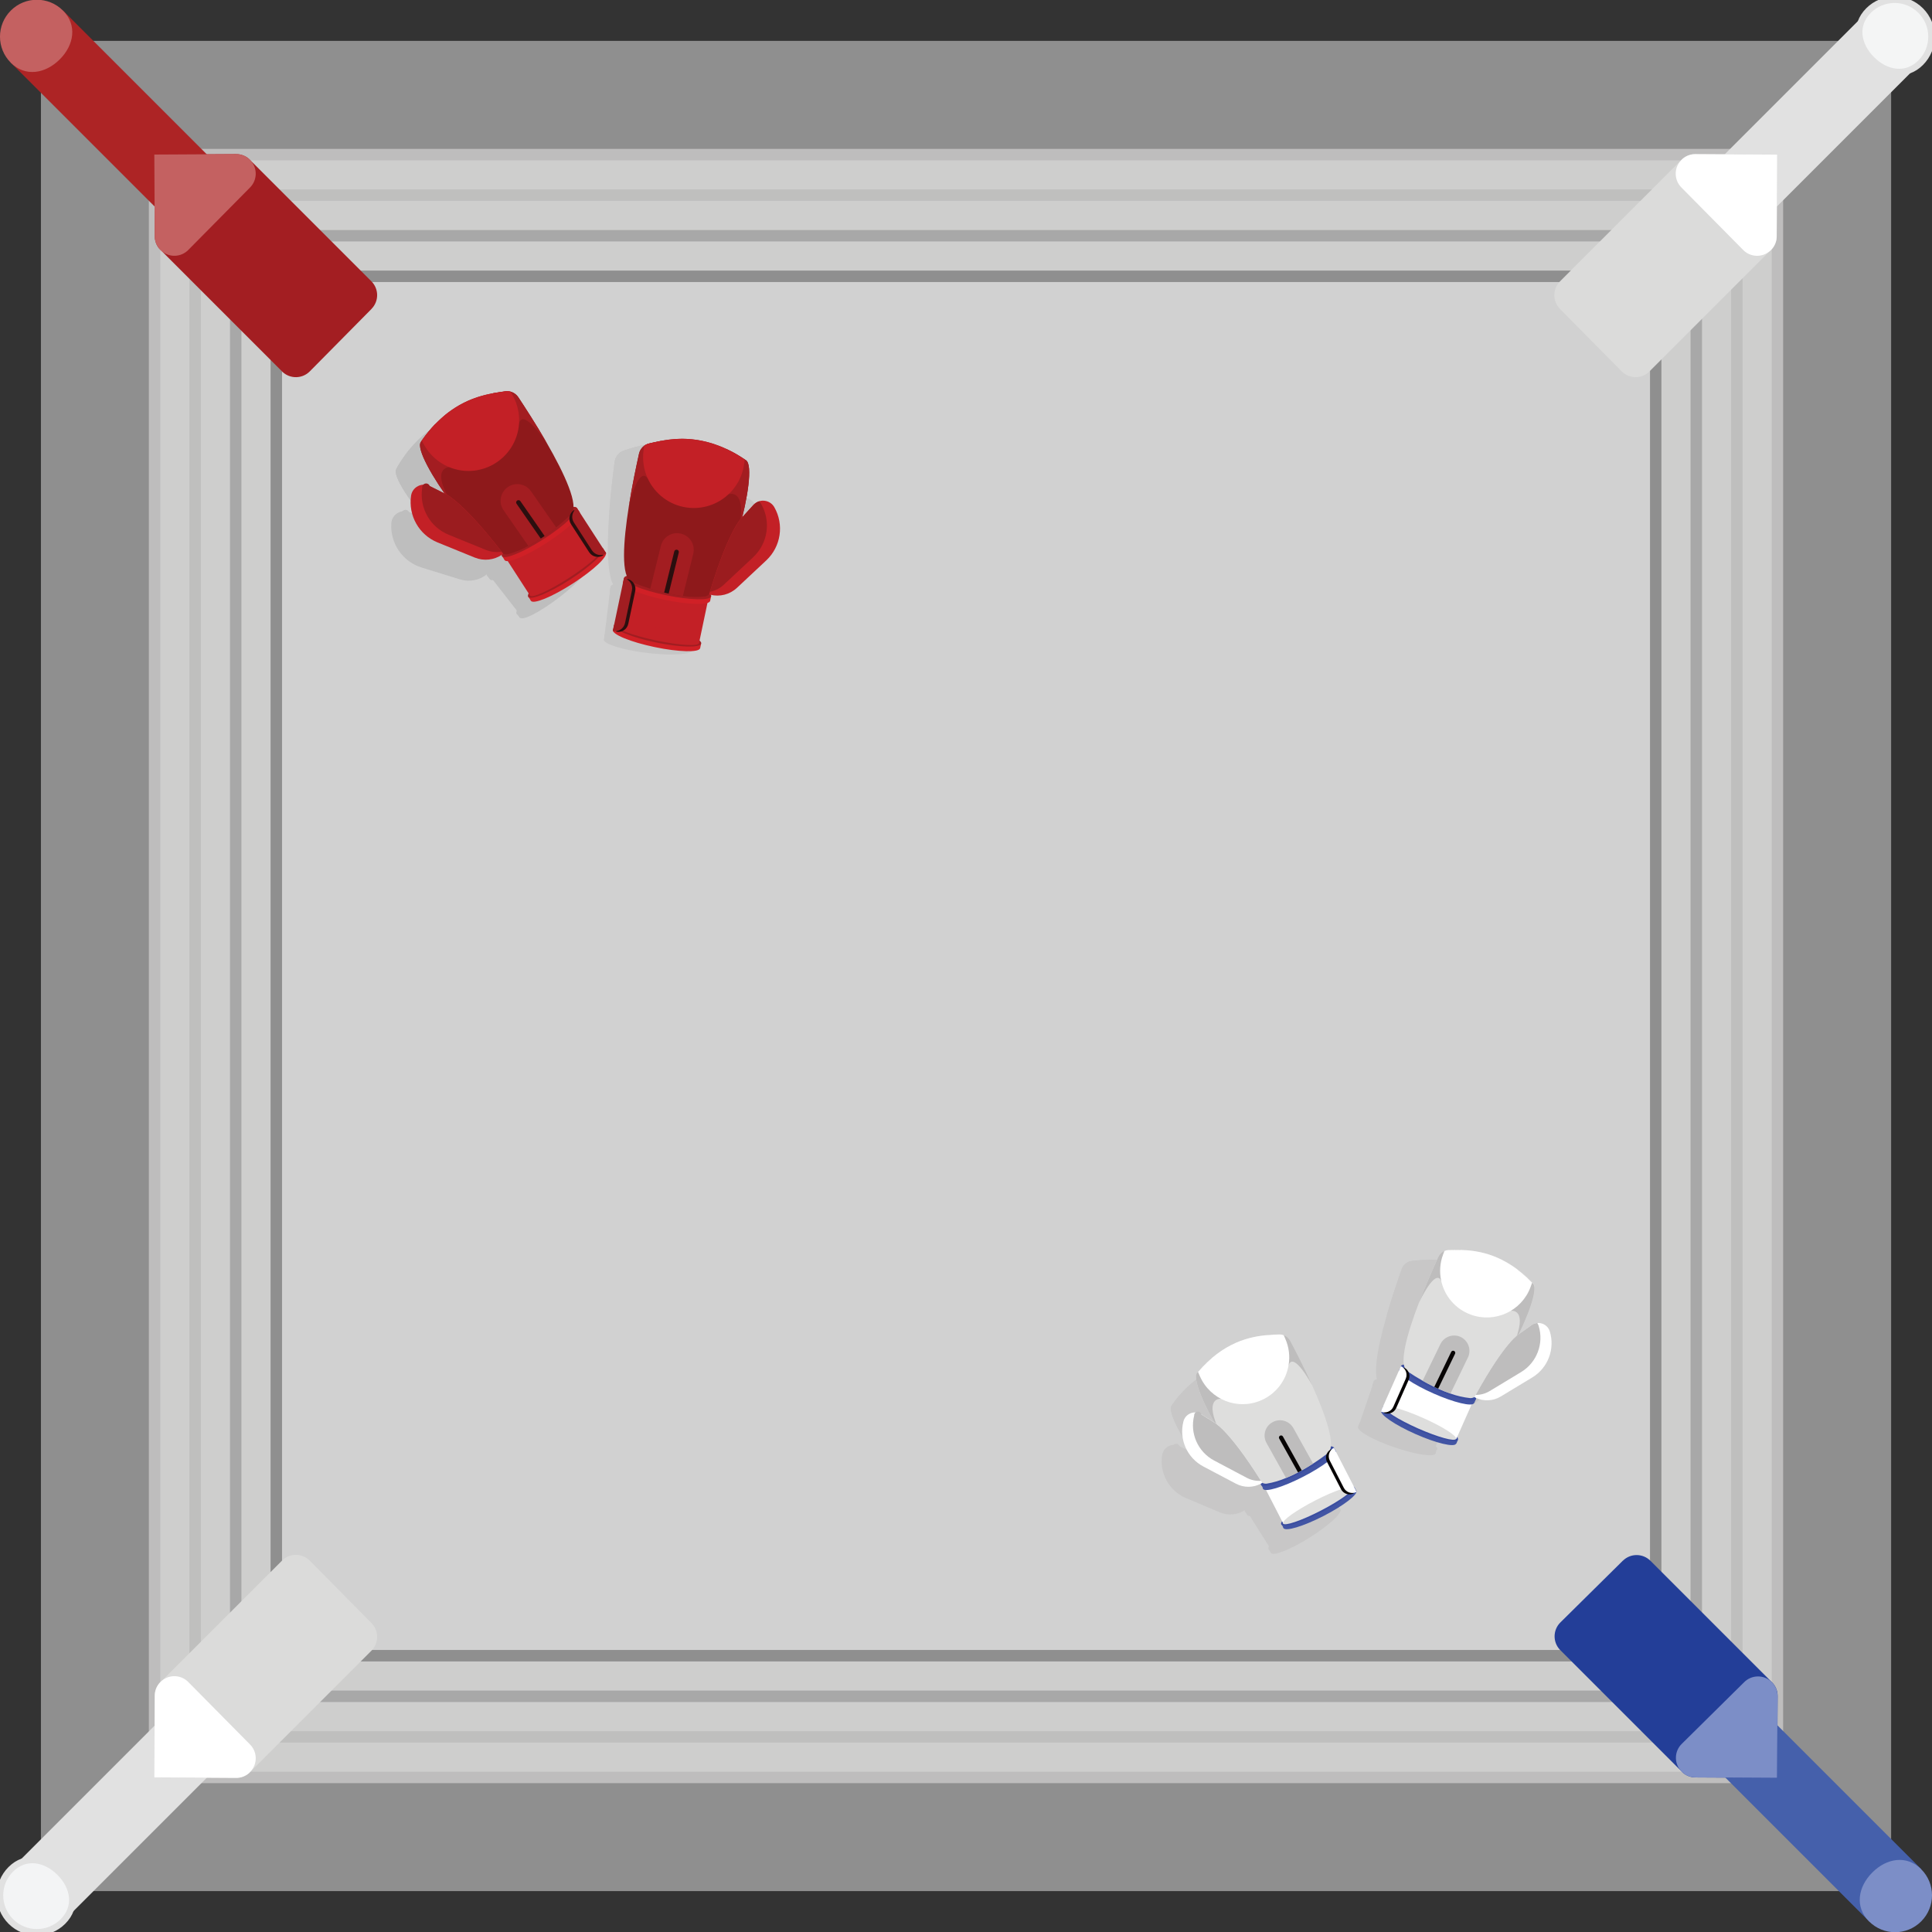 <?xml version="1.0" encoding="utf-8"?>
<!-- Generator: Adobe Illustrator 24.2.3, SVG Export Plug-In . SVG Version: 6.00 Build 0)  -->
<svg version="1.1" id="Layer_1" xmlns="http://www.w3.org/2000/svg" xmlns:xlink="http://www.w3.org/1999/xlink" x="0px" y="0px"
	 viewBox="0 0 300 300" style="enable-background:new 0 0 300 300;" xml:space="preserve">
<rect x="0" y="0" width="300" height="300" fill="#333333" stroke="none"/>
<style type="text/css">
	.st0{fill:#00A64E;}
	.st1{fill:#FFFFFF;}
	.st2{opacity:0.09;enable-background:new    ;}
	.st3{fill:none;}
	.st4{opacity:0.3;fill:#221F1F;enable-background:new    ;}
	.st5{fill:#E2882B;}
	.st6{fill:#F8A247;}
	.st7{fill:#FFE8C3;}
	.st8{fill:#8F8F8F;}
	.st9{fill:#CECECD;}
	.st10{fill:#D1D1D1;}
	.st11{opacity:0.2;}
	.st12{fill:#BEBDBD;}
	.st13{opacity:0.4;fill:#A8A8A8;enable-background:new    ;}
	.st14{opacity:0.6;fill:#8F8F8F;enable-background:new    ;}
	.st15{fill:#AD2425;}
	.st16{fill:#C46161;}
	.st17{fill:#A31E22;}
	.st18{fill:#4560AB;}
	.st19{fill:#7C8EC7;}
	.st20{fill:#233E98;}
	.st21{fill:#E1E1E1;}
	.st22{fill:#F3F4F5;stroke:#E1E1E1;}
	.st23{fill:#DBDBDA;}
	.st24{fill:#F4F5F5;stroke:#E1E1E1;}
	.st25{opacity:0.53;}
	.st26{fill:#BDBCBC;}
	.st27{fill:#ADADAD;}
	.st28{fill:#D02026;}
	.st29{fill:#A11D21;}
	.st30{fill:#C32026;}
	.st31{fill:#8E191B;}
	.st32{fill:#A31D21;}
	.st33{fill:#2A0F0F;}
	.st34{fill:#9B1C1F;}
	.st35{opacity:0.47;}
	.st36{fill:#4255A4;}
	.st37{fill:#3A4DA0;}
	.st38{fill:#DEDEDD;}
	.st39{fill:#070404;}
	.st40{opacity:0.6;fill:#0E7D40;enable-background:new    ;}
	.st41{fill:#AEACAD;}
	.st42{opacity:0.2;fill:#E08635;enable-background:new    ;}
	.st43{fill:#FBE0CE;}
	.st44{fill:#F89C40;}
	.st45{fill:#F4B578;}
	.st46{fill:#D1AA7B;}
	.st47{fill:#D5D3D2;}
</style>
<g id="Group_3080_1_" transform="translate(-146.144 -289.242)">
	<g id="Group_2930_1_" transform="translate(155.498 298.66)">
		<rect id="Rectangle_20085_1_" x="-3" y="-3.07" class="st8" width="287.3" height="287.3"/>
	</g>
	<g id="Group_2931_1_" transform="translate(179.75 322.911)">
		<rect id="Rectangle_20086_1_" x="-9.87" y="-9.93" class="st9" width="252.52" height="252.52"/>
	</g>
	<g id="Group_2933_1_" transform="translate(205.455 348.616)">
		<g id="Group_2932_1_" transform="translate(0 0)">
			<rect id="Rectangle_20087_1_" x="-17.14" y="-17.2" class="st10" width="215.66" height="215.66"/>
		</g>
	</g>
	<g id="Group_2938_1_" transform="translate(195.103 338.264)" class="st11">
		<g id="Group_2934_1_" transform="translate(24.276 24.276)">
			<rect id="Rectangle_20088_1_" x="-21.08" y="-21.14" class="st3" width="195.69" height="195.69"/>
		</g>
		<g id="Group_2935_1_" transform="translate(16.184 16.184)">
			<path id="Path_1086_1_" class="st3" d="M-18.79,188.44H188.5V-18.85H-18.79V188.44z M-14.57-14.63h198.85v198.85H-14.57V-14.63z"
				/>
		</g>
		<g id="Group_2936_1_" transform="translate(8.092 8.092)">
			<path id="Path_1087_1_" class="st3" d="M-16.5,202.34h218.9v-218.9H-16.5V202.34z M-12.28-12.34h210.46v210.45H-12.28
				L-12.28-12.34z"/>
		</g>
		<g id="Group_2937_1_" transform="translate(0 0)">
			<path id="Path_1088_1_" class="st3" d="M-14.21,216.23h230.5v-230.5h-230.5V216.23z M-9.99-10.05h222.06v222.07H-9.99
				L-9.99-10.05z"/>
		</g>
	</g>
	<g id="Group_2973_1_" transform="translate(146.642 289.742)">
		<g id="Group_2943_1_" transform="translate(32.237 32.297)">
			<g id="Group_2939_1_">
				<path id="Path_1089_1_" class="st12" d="M244.15,244.09H-9.62V-9.68h253.77V244.09z M-7.84,242.31h250.22V-7.9H-7.84V242.31z"/>
			</g>
			<g id="Group_2940_1_" transform="translate(8.786 8.786)">
				<path id="Path_1090_1_" class="st13" d="M229.06,229H-12.11V-12.17h241.17V229z M-10.33,227.23h237.62V-10.39H-10.33V227.23z"/>
			</g>
			<g id="Group_2941_1_" transform="translate(17.573 17.573)">
				<path id="Path_1091_1_" class="st14" d="M213.98,213.92H-14.59V-14.65h228.57V213.92z M-12.82,212.14H212.2V-12.88H-12.82
					L-12.82,212.14z"/>
			</g>
			<g id="Group_2942_1_" transform="translate(26.358 26.359)">
				<path id="Path_1092_1_" class="st8" d="M198.89,198.83H-17.08V-17.14h215.97V198.83z M-15.3,197.05h212.42V-15.36H-15.3
					L-15.3,197.05z"/>
			</g>
		</g>
		<g id="Group_2972_1_">
			<g id="Group_2950_1_" transform="translate(0 0.001)">
				<g id="Group_2946_1_">
					<g id="Group_2944_1_" transform="translate(2.34 2.34)">
						
							<rect id="Rectangle_20089_1_" x="11.46" y="-3.07" transform="matrix(0.707 -0.707 0.707 0.707 -7.086 17.171)" class="st15" width="11.46" height="40.43"/>
					</g>
					<g id="Group_2945_1_">
						<path id="Path_1093_1_" class="st16" d="M9.28,1.14c2.24,2.24,1.73,5.36-0.51,7.59s-5.36,2.74-7.59,0.51
							c-2.24-2.24-2.24-5.86,0-8.1C3.42-1.1,7.04-1.1,9.28,1.14L9.28,1.14z"/>
					</g>
				</g>
				<g id="Group_2949_1_" transform="translate(33.412 33.439)">
					<g id="Group_2947_1_">
						<path id="Path_1094_1_" class="st17" d="M23.77,14.04l-9.57,9.68c0,0-0.01,0.01-0.01,0.01c-1.15,1.16-3.02,1.2-4.22,0.09
							l-0.2-0.2L-9.2,4.65c-0.44-0.54-0.68-1.21-0.68-1.91L-9.95-9.94l12.68-0.07c0.74-0.01,1.46,0.25,2.02,0.74L23.74,9.72
							c1.2,1.18,1.22,3.1,0.04,4.3C23.78,14.03,23.77,14.03,23.77,14.04z"/>
					</g>
					<g id="Group_2948_1_">
						<path id="Path_1095_1_" class="st16" d="M4.91-4.82l-9.58,9.69C-5.78,6-7.57,6.09-8.78,5.07c-0.16-0.12-0.3-0.27-0.42-0.42
							c-0.44-0.54-0.68-1.21-0.68-1.91L-9.95-9.94l12.68-0.07c0.74-0.01,1.46,0.25,2.02,0.74L5-9.02C6.1-7.83,6.06-5.97,4.91-4.82z"
							/>
					</g>
				</g>
			</g>
			<g id="Group_2957_1_" transform="translate(336.666 336.822)">
				<g id="Group_2953_1_" transform="translate(28.225 28.17)">
					<g id="Group_2951_1_">
						
							<rect id="Rectangle_20090_1_" x="-91.14" y="-105.7" transform="matrix(0.707 -0.707 0.707 0.707 35.43 -85.433)" class="st18" width="11.46" height="40.43"/>
					</g>
					<g id="Group_2952_1_" transform="translate(37.852 37.851)">
						<path id="Path_1096_1_" class="st19" d="M-104.92-113.09c-2.24-2.24-5.36-1.73-7.59,0.51c-2.24,2.24-2.74,5.36-0.51,7.59
							c2.24,2.24,5.86,2.24,8.1,0C-102.68-107.23-102.68-110.86-104.92-113.09L-104.92-113.09z"/>
					</g>
				</g>
				<g id="Group_2956_1_" transform="translate(0)">
					<g id="Group_2954_1_">
						<path id="Path_1097_1_" class="st20" d="M-85.18-94.97l-9.68,9.57c0,0-0.01,0.01-0.01,0.01c-1.16,1.15-1.2,3.02-0.09,4.22
							l0.2,0.2L-75.79-62c0.54,0.44,1.21,0.68,1.91,0.68l12.68,0.07l0.07-12.68c0.01-0.74-0.25-1.46-0.74-2.02l-18.99-18.99
							c-1.18-1.2-3.1-1.22-4.3-0.04C-85.17-94.98-85.18-94.98-85.18-94.97z"/>
					</g>
					<g id="Group_2955_1_" transform="translate(26.282 26.294)">
						<path id="Path_1098_1_" class="st19" d="M-92.61-102.41l-9.69,9.58c-1.13,1.1-1.22,2.89-0.21,4.11
							c0.12,0.16,0.27,0.3,0.42,0.42c0.54,0.44,1.21,0.68,1.91,0.68l12.68,0.07l0.07-12.68c0.01-0.74-0.25-1.46-0.74-2.02
							l-0.25-0.25C-89.6-103.6-91.46-103.56-92.61-102.41z"/>
					</g>
				</g>
			</g>
			<g id="Group_2964_1_" transform="translate(0.002 336.786)">
				<g id="Group_2960_1_" transform="translate(0 28.225)">
					<g id="Group_2958_1_" transform="translate(2.34)">
						
							<rect id="Rectangle_20091_1_" x="-3.03" y="-91.22" transform="matrix(0.707 -0.707 0.707 0.707 65.484 -12.889)" class="st21" width="40.43" height="11.46"/>
					</g>
					<g id="Group_2959_1_" transform="translate(0 37.852)">
						<path id="Path_1099_1_" class="st22" d="M9.28-105c2.24-2.24,1.73-5.36-0.51-7.59c-2.24-2.24-5.36-2.74-7.59-0.51
							c-2.24,2.24-2.24,5.86,0,8.1C3.42-102.76,7.04-102.76,9.28-105L9.28-105z"/>
					</g>
				</g>
				<g id="Group_2963_1_" transform="translate(33.412)">
					<g id="Group_2961_1_">
						<path id="Path_1100_1_" class="st23" d="M23.77-85.26l-9.57-9.68c0,0-0.01-0.01-0.01-0.01c-1.15-1.16-3.02-1.2-4.22-0.09
							l-0.2,0.2L-9.2-75.87c-0.44,0.54-0.68,1.21-0.68,1.91l-0.07,12.68l12.68,0.07c0.74,0.01,1.46-0.25,2.02-0.74l18.99-18.99
							c1.2-1.18,1.22-3.1,0.04-4.3C23.78-85.25,23.77-85.26,23.77-85.26z"/>
					</g>
					<g id="Group_2962_1_" transform="translate(0 26.282)">
						<path id="Path_1101_1_" class="st1" d="M4.91-92.69l-9.58-9.69c-1.1-1.13-2.89-1.22-4.11-0.21c-0.16,0.12-0.3,0.27-0.42,0.42
							c-0.44,0.54-0.68,1.21-0.68,1.91l-0.07,12.68L2.73-87.5c0.74,0.01,1.46-0.25,2.02-0.74L5-88.49
							C6.1-89.68,6.06-91.54,4.91-92.69z"/>
					</g>
				</g>
			</g>
			<g id="Group_2971_1_" transform="translate(336.611)">
				<g id="Group_2967_1_" transform="translate(28.17)">
					<g id="Group_2965_1_" transform="translate(0 2.34)">
						
							<rect id="Rectangle_20092_1_" x="-105.59" y="11.41" transform="matrix(0.707 -0.707 0.707 0.707 -37.127 -55.353)" class="st21" width="40.43" height="11.46"/>
					</g>
					<g id="Group_2966_1_" transform="translate(37.851)">
						<path id="Path_1102_1_" class="st24" d="M-112.99,1.14c-2.24,2.24-1.73,5.36,0.51,7.59c2.24,2.24,5.36,2.74,7.59,0.51
							c2.24-2.24,2.24-5.86,0-8.1S-110.75-1.1-112.99,1.14L-112.99,1.14z"/>
					</g>
				</g>
				<g id="Group_2970_1_" transform="translate(0 33.439)">
					<g id="Group_2968_1_">
						<path id="Path_1103_1_" class="st23" d="M-94.87,14.04l9.57,9.68c0,0,0.01,0.01,0.01,0.01c1.15,1.16,3.02,1.2,4.22,0.09
							l0.2-0.2L-61.9,4.65c0.44-0.54,0.68-1.21,0.68-1.91l0.07-12.68l-12.68-0.07c-0.74-0.01-1.46,0.25-2.02,0.74L-94.84,9.72
							c-1.2,1.18-1.22,3.1-0.04,4.3C-94.88,14.03-94.87,14.03-94.87,14.04z"/>
					</g>
					<g id="Group_2969_1_" transform="translate(26.294)">
						<path id="Path_1104_1_" class="st1" d="M-102.31-4.82l9.58,9.69c1.1,1.13,2.89,1.22,4.11,0.21c0.16-0.12,0.3-0.27,0.42-0.42
							c0.44-0.54,0.68-1.21,0.68-1.91l0.07-12.68l-12.68-0.07c-0.74-0.01-1.46,0.25-2.02,0.74l-0.25,0.25
							C-103.5-7.83-103.46-5.97-102.31-4.82z"/>
					</g>
				</g>
			</g>
		</g>
	</g>
	<g id="Group_6107_1_" transform="translate(10 -3)">
		<g id="Group_3478_1_" transform="matrix(0.996, -0.087, 0.087, 0.996, 219.307, 383.608)" class="st25">
			<g id="Group_3025_1_">
				<g id="Group_2998_1_" transform="translate(43.782 10.311)">
					<g id="Group_2985_1_" transform="translate(0.009 29.468)">
						<g id="Group_2984_1_">
							<g id="Group_2977_1_" transform="translate(0 10.243)">
								<g id="Group_2974_1_" transform="translate(0 1.013)">
									<path id="Path_1105_1_" class="st26" d="M-20.36-39.37c-0.14,0.69-3.3,0.61-7.04-0.17s-6.66-1.98-6.51-2.67
										c0.14-0.69,3.3-0.61,7.04,0.17S-20.21-40.06-20.36-39.37z"/>
								</g>
								<g id="Group_2975_1_" transform="translate(0.042 0.648)">
									
										<rect id="Rectangle_20093_1_" x="-27.46" y="-47.7" transform="matrix(-0.206 0.979 -0.979 -0.206 -72.588 -22.708)" class="st26" width="0.74" height="13.82"/>
								</g>
								<g id="Group_2976_1_" transform="translate(0.245)">
									<path id="Path_1106_1_" class="st26" d="M-20.43-39.08c-0.14,0.69-3.3,0.61-7.04-0.17c-3.74-0.79-6.66-1.98-6.51-2.67
										c0.14-0.69,3.3-0.61,7.04,0.17S-20.28-39.77-20.43-39.08z"/>
								</g>
							</g>
							<g id="Group_2978_1_" transform="translate(0.689 1.759)">
								
									<rect id="Rectangle_20094_1_" x="-30.33" y="-41.92" transform="matrix(-0.206 0.979 -0.979 -0.206 -67.092 -16.236)" class="st26" width="6.75" height="13.18"/>
							</g>
							<g id="Group_2982_1_" transform="translate(2.161)">
								<g id="Group_2979_1_" transform="translate(0 1.013)">
									<path id="Path_1107_1_" class="st26" d="M-20.97-36.47c-0.14,0.69-3.3,0.61-7.04-0.17s-6.66-1.98-6.51-2.67
										c0.14-0.69,3.3-0.61,7.04,0.17S-20.83-37.16-20.97-36.47z"/>
								</g>
								<g id="Group_2980_1_" transform="translate(0.042 0.648)">
									
										<rect id="Rectangle_20095_1_" x="-28.07" y="-44.8" transform="matrix(-0.206 0.979 -0.979 -0.206 -70.49 -18.612)" class="st26" width="0.74" height="13.82"/>
								</g>
								<g id="Group_2981_1_" transform="translate(0.245)">
									<path id="Path_1108_1_" class="st26" d="M-21.04-36.18c-0.14,0.69-3.3,0.61-7.04-0.17s-6.66-1.98-6.51-2.67
										c0.14-0.69,3.3-0.61,7.04,0.17S-20.89-36.87-21.04-36.18z"/>
								</g>
							</g>
							<g id="Group_2983_1_" transform="translate(0.67 10.548)">
								<path id="Path_1109_1_" class="st26" d="M-21.2-39.46c-0.11,0.53-3.09,0.35-6.65-0.4s-6.36-1.79-6.25-2.32
									c0.11-0.53,3.09-0.35,6.65,0.4C-23.88-41.02-21.08-39.99-21.2-39.46z"/>
							</g>
						</g>
					</g>
					<g id="Group_2990_1_" transform="translate(2.433)">
						<g id="Group_2986_1_" transform="translate(0 0.002)">
							<path id="Path_1110_1_" class="st26" d="M-16.78-16.94l-0.01,0.02c-1.45,5.08-3.59,10.04-5.28,10.24
								c-1.13,0.12-2.27,0.1-3.39-0.06c-0.72-0.09-1.46-0.22-2.2-0.38c-0.23-0.05-0.47-0.1-0.7-0.16c-0.72-0.18-1.44-0.38-2.15-0.6
								c-1-0.32-1.98-0.67-2.87-1.03c-1.77-0.72-1.32-6.41-0.48-11.72v0c0.52-3.33,1.21-6.51,1.59-8.23
								c0.18-0.79,0.79-1.4,1.58-1.58c0.52-0.12,1.14-0.27,1.85-0.4c0.18-0.03,0.38-0.07,0.57-0.1c0.08-0.01,0.17-0.03,0.26-0.04
								l0.29-0.04c0.11-0.01,0.22-0.03,0.33-0.04c0.22-0.02,0.44-0.05,0.66-0.06c0.11-0.01,0.23-0.02,0.35-0.02
								c0.68-0.04,1.36-0.03,2.04,0.03c0.13,0.01,0.27,0.02,0.41,0.04c0.86,0.09,1.71,0.26,2.54,0.49c0.09,0.02,0.17,0.05,0.26,0.07
								c0.11,0.03,0.22,0.06,0.32,0.1c0.08,0.02,0.15,0.05,0.23,0.08c0.05,0.01,0.1,0.03,0.15,0.05c0.1,0.03,0.21,0.07,0.31,0.11
								c0.09,0.03,0.18,0.07,0.27,0.1c0.09,0.04,0.17,0.07,0.26,0.1c0.02,0.01,0.04,0.01,0.06,0.02c0.09,0.03,0.17,0.07,0.26,0.11
								c0.07,0.03,0.13,0.06,0.2,0.09c0.1,0.04,0.2,0.09,0.31,0.14c0.01,0,0.01,0,0.02,0.01c0,0,0,0,0.01,0
								c0.1,0.05,0.21,0.1,0.31,0.15c0.09,0.04,0.18,0.09,0.27,0.13l0.2,0.1c0.09,0.05,0.18,0.1,0.27,0.14
								c0.1,0.06,0.21,0.11,0.32,0.17c0.17,0.1,0.34,0.2,0.52,0.31c0.08,0.05,0.17,0.1,0.25,0.15c0.25,0.15,0.49,0.31,0.74,0.48
								c0.07,0.05,0.14,0.09,0.21,0.14C-14.6-27.08-15.35-21.96-16.78-16.94z"/>
						</g>
						<g id="Group_2987_1_" transform="translate(1.025 0.45)">
							<path id="Path_1111_1_" class="st26" d="M-28.61-27.64l-3.32,2.21v0c-1.46-2.12-2.91,4.17-2.95,4.35
								c0.52-3.33,1.21-6.51,1.59-8.23c0.18-0.79,0.79-1.4,1.58-1.58c0.52-0.12,1.14-0.27,1.85-0.4L-28.61-27.64z"/>
						</g>
						<g id="Group_2988_1_" transform="translate(22.119 2.189)">
							<path id="Path_1112_1_" class="st26" d="M-38.9-19.11l0.01-0.02c1.35-6.74-1.6-5.6-1.6-5.6l-0.36-7.04
								c1,0.47,1.97,1.02,2.89,1.65c0.07,0.05,0.14,0.09,0.21,0.14C-36.72-29.27-37.47-24.14-38.9-19.11z"/>
						</g>
						<g id="Group_2989_1_" transform="translate(4.124)">
							<path id="Path_1113_1_" class="st26" d="M-29.03-20.5c-2.63-0.38-4.88-2.07-6-4.48v0c-0.65-1.39-0.87-2.94-0.65-4.46
								l0.1-0.65c0.23-0.17,0.49-0.29,0.77-0.35c0.52-0.12,1.14-0.27,1.85-0.4c2.98-0.56,7.51-0.81,12.99,2.9l-0.12,0.79
								C-20.72-22.84-24.72-19.87-29.03-20.5C-29.03-20.5-29.03-20.5-29.03-20.5z"/>
						</g>
					</g>
					<g id="Group_2991_1_" transform="translate(8.135 20.42)">
						<path id="Path_1114_1_" class="st26" d="M-29.55-33.73l-1.62,6.57c-0.72-0.09-1.46-0.22-2.2-0.38
							c-0.23-0.05-0.47-0.1-0.7-0.16c-0.72-0.18-1.44-0.38-2.15-0.6c0.01-0.04,0.02-0.08,0.03-0.12l1.61-6.54
							c0.34-1.39,1.75-2.24,3.14-1.89C-30.05-36.51-29.21-35.11-29.55-33.73L-29.55-33.73z"/>
					</g>
					<g id="Group_2992_1_" transform="translate(11.126 24.008)">
						<path id="Path_1115_1_" class="st26" d="M-34.79-37.51l-1.57,6.38c-0.23-0.05-0.47-0.1-0.7-0.16l1.57-6.39
							c0.05-0.19,0.24-0.31,0.44-0.26C-34.86-37.9-34.74-37.7-34.79-37.51L-34.79-37.51L-34.79-37.51z"/>
					</g>
					<g id="Group_2993_1_" transform="translate(20.866 13.405)">
						<path id="Path_1116_1_" class="st26" d="M-30.93-25.69l-4.55,4.26c-1.11,1.04-2.66,1.44-4.13,1.08l-0.2-0.05
							c0.04-0.14,0.08-0.27,0.12-0.41c3.02-9.93,5.02-11.58,5.02-11.58l1.74-1.91c0.24-0.26,0.55-0.46,0.89-0.57
							c0.35-0.11,0.73-0.12,1.09-0.03c0.54,0.13,1,0.48,1.27,0.96C-28.15-31.23-28.66-27.82-30.93-25.69z"/>
					</g>
					<g id="Group_2994_1_" transform="translate(21.037 13.53)">
						<path id="Path_1117_1_" class="st26" d="M-33.14-26.31l-4.55,4.26c-0.61,0.57-1.36,0.96-2.18,1.12
							c3.02-9.93,5.02-11.58,5.02-11.58l1.74-1.91c0.24-0.26,0.55-0.46,0.89-0.57c0.13,0.13,0.24,0.27,0.32,0.43
							C-30.35-31.85-30.87-28.44-33.14-26.31z"/>
					</g>
					<g id="Group_2997_1_" transform="translate(0 30.185)">
						<g id="Group_2995_1_" transform="translate(0.722 0.153)">
							<path id="Path_1118_1_" class="st26" d="M-34.11-31.54L-34.11-31.54l1.73-8.2l0,0c0.87,0.18,1.43,1.04,1.24,1.91c0,0,0,0,0,0
								l-1.07,5.05C-32.39-31.92-33.24-31.36-34.11-31.54z"/>
						</g>
						<g id="Group_2996_1_">
							<path id="Path_1119_1_" class="st26" d="M-33.91-31.5L-33.91-31.5l1.73-8.2l0,0c0.87,0.18,1.43,1.04,1.24,1.91L-32-32.74
								C-32.19-31.87-33.04-31.32-33.91-31.5C-33.91-31.5-33.91-31.5-33.91-31.5z"/>
						</g>
					</g>
				</g>
				<g id="Group_3024_1_">
					<g id="Group_3020_1_">
						<g id="Group_3010_1_" transform="translate(19.716 25.056)">
							<g id="Group_3009_1_">
								<g id="Group_3002_1_" transform="translate(5.686 8.789)">
									<g id="Group_2999_1_" transform="translate(0.592 0.858)">
										<path id="Path_1120_1_" class="st27" d="M-28.83-30.4c0.38,0.59,3.3-0.61,6.51-2.68s5.51-4.23,5.12-4.83
											c-0.38-0.6-3.3,0.61-6.51,2.68S-29.22-31-28.83-30.4z"/>
									</g>
									<g id="Group_3000_1_" transform="translate(0.09 0.203)">
										
											<rect id="Rectangle_20096_1_" x="-29.64" y="-34.18" transform="matrix(-0.84 0.543 -0.543 -0.84 -60.18 -49.854)" class="st27" width="13.82" height="0.74"/>
									</g>
									<g id="Group_3001_1_">
										<path id="Path_1121_1_" class="st27" d="M-28.67-30.16c0.38,0.59,3.3-0.61,6.51-2.68c3.21-2.07,5.51-4.23,5.12-4.83
											s-3.3,0.61-6.51,2.68S-29.05-30.75-28.67-30.16z"/>
									</g>
								</g>
								<g id="Group_3003_1_" transform="translate(1.027 1.318)">
									
										<rect id="Rectangle_20097_1_" x="-26.61" y="-32.66" transform="matrix(-0.84 0.543 -0.543 -0.84 -52.736 -43.004)" class="st27" width="13.19" height="6.75"/>
								</g>
								<g id="Group_3007_1_">
									<g id="Group_3004_1_" transform="translate(0.592 0.858)">
										<path id="Path_1122_1_" class="st27" d="M-27.22-27.92c0.38,0.59,3.3-0.61,6.51-2.68s5.51-4.23,5.12-4.83
											c-0.38-0.59-3.3,0.61-6.51,2.68S-27.61-28.51-27.22-27.92z"/>
									</g>
									<g id="Group_3005_1_" transform="translate(0.09 0.203)">
										
											<rect id="Rectangle_20098_1_" x="-28.03" y="-31.69" transform="matrix(-0.84 0.543 -0.543 -0.84 -55.869 -46.153)" class="st27" width="13.82" height="0.74"/>
									</g>
									<g id="Group_3006_1_">
										<path id="Path_1123_1_" class="st27" d="M-27.06-27.67c0.38,0.59,3.3-0.61,6.51-2.68s5.51-4.23,5.12-4.83
											c-0.38-0.59-3.3,0.61-6.51,2.68S-27.44-28.27-27.06-27.67z"/>
									</g>
								</g>
								<g id="Group_3008_1_" transform="translate(6.12 9.086)">
									<path id="Path_1124_1_" class="st27" d="M-28.8-30.65c0.29,0.45,3.01-0.78,6.07-2.76s5.3-3.95,5-4.4
										c-0.29-0.45-3.01,0.78-6.07,2.76S-29.1-31.1-28.8-30.65z"/>
								</g>
							</g>
						</g>
						<g id="Group_3015_1_" transform="translate(2.023)">
							<g id="Group_3011_1_" transform="translate(0 0.001)">
								<path id="Path_1125_1_" class="st27" d="M-17.02-10.63l0.01,0.02c3.17,4.22,6.95,8.09,8.6,7.67c1.1-0.3,2.15-0.72,3.15-1.27
									c0.65-0.34,1.29-0.73,1.92-1.15c0.2-0.13,0.4-0.27,0.6-0.4c0.61-0.42,1.21-0.87,1.79-1.33c0.83-0.66,1.61-1.33,2.31-1.99
									c1.39-1.3-1.06-6.45-3.74-11.11l0,0c-1.68-2.92-3.46-5.64-4.43-7.11c-0.45-0.67-1.24-1.03-2.04-0.91
									c-0.53,0.08-1.16,0.16-1.87,0.29c-0.18,0.03-0.38,0.07-0.57,0.11c-0.08,0.02-0.17,0.03-0.25,0.05s-0.19,0.04-0.29,0.07
									c-0.1,0.02-0.22,0.05-0.32,0.08c-0.21,0.05-0.42,0.11-0.64,0.18c-0.11,0.03-0.22,0.07-0.33,0.1
									c-0.65,0.21-1.28,0.46-1.9,0.76c-0.12,0.06-0.24,0.12-0.36,0.18c-0.77,0.39-1.5,0.85-2.2,1.37
									c-0.07,0.05-0.14,0.11-0.22,0.16c-0.09,0.07-0.18,0.14-0.26,0.21c-0.06,0.05-0.13,0.1-0.19,0.16
									c-0.04,0.03-0.08,0.07-0.12,0.1c-0.09,0.07-0.17,0.14-0.25,0.22c-0.07,0.06-0.14,0.13-0.22,0.2
									c-0.07,0.07-0.14,0.12-0.2,0.19c-0.02,0.01-0.03,0.03-0.05,0.04c-0.07,0.06-0.14,0.13-0.21,0.2
									c-0.05,0.05-0.1,0.1-0.15,0.15c-0.08,0.08-0.16,0.16-0.24,0.24c-0.01,0-0.01,0.01-0.02,0.02c0,0,0,0,0,0.01
									c-0.08,0.08-0.16,0.17-0.24,0.25c-0.07,0.07-0.13,0.14-0.2,0.22l-0.15,0.17c-0.07,0.08-0.13,0.15-0.2,0.23
									c-0.08,0.09-0.15,0.18-0.23,0.28c-0.12,0.15-0.25,0.31-0.37,0.47c-0.06,0.08-0.12,0.15-0.18,0.24
									c-0.17,0.23-0.35,0.47-0.52,0.72c-0.05,0.07-0.09,0.14-0.14,0.21C-22.68-19.32-20.15-14.81-17.02-10.63z"/>
							</g>
							<g id="Group_3012_1_" transform="translate(15.836)">
								<path id="Path_1126_1_" class="st27" d="M-26.44-24.07l3.89,0.87v-0.01c0.61-2.5,4.21,2.85,4.32,3.01
									c-1.68-2.92-3.46-5.64-4.43-7.11c-0.45-0.67-1.24-1.03-2.04-0.91c-0.53,0.08-1.16,0.16-1.86,0.29L-26.44-24.07z"/>
							</g>
							<g id="Group_3013_1_" transform="translate(0 7.108)">
								<path id="Path_1127_1_" class="st27" d="M-17.01-17.72l-0.01-0.02c-3.68-5.8-0.51-5.81-0.51-5.81l-2.19-6.7
									c-0.77,0.8-1.47,1.66-2.11,2.57c-0.05,0.07-0.09,0.14-0.14,0.21C-22.68-26.43-20.15-21.9-17.01-17.72z"/>
							</g>
							<g id="Group_3014_1_" transform="translate(0.369)">
								<path id="Path_1128_1_" class="st27" d="M-11.08-16.87c2.32-1.3,3.82-3.68,4-6.33v-0.01c0.1-1.53-0.24-3.06-0.99-4.39
									l-0.32-0.57c-0.28-0.07-0.56-0.09-0.85-0.05c-0.53,0.08-1.16,0.16-1.86,0.29c-2.98,0.55-7.3,1.93-11.09,7.36l0.39,0.69
									C-19.67-16.09-14.87-14.74-11.08-16.87z"/>
							</g>
						</g>
						<g id="Group_3016_1_" transform="translate(19.461 20.084)">
							<path id="Path_1129_1_" class="st27" d="M-26.56-29.86l3.86,5.56c0.65-0.34,1.29-0.73,1.92-1.15c0.2-0.13,0.4-0.27,0.6-0.4
								c0.61-0.42,1.21-0.87,1.79-1.33c-0.02-0.04-0.05-0.07-0.07-0.11l-3.85-5.53c-0.83-1.16-2.45-1.43-3.61-0.6
								C-27.07-32.6-27.35-31.02-26.56-29.86L-26.56-29.86z"/>
						</g>
						<g id="Group_3017_1_" transform="translate(22.853 23.598)">
							<path id="Path_1130_1_" class="st27" d="M-27.92-34.35l3.75,5.4c0.2-0.13,0.4-0.27,0.6-0.4l-3.76-5.41
								c-0.11-0.16-0.34-0.2-0.5-0.09C-28-34.74-28.04-34.52-27.92-34.35L-27.92-34.35L-27.92-34.35z"/>
						</g>
						<g id="Group_3018_1_" transform="translate(0 20.253)">
							<path id="Path_1131_1_" class="st27" d="M-17.32-25.01l5.77,2.35c1.4,0.57,3,0.4,4.25-0.47l0.17-0.12
								c-0.09-0.11-0.17-0.23-0.26-0.34c-6.37-8.19-8.84-9.02-8.84-9.02l-2.31-1.16c-0.32-0.16-0.68-0.23-1.03-0.21
								c-0.37,0.02-0.72,0.15-1.03,0.36c-0.45,0.31-0.76,0.8-0.84,1.35C-21.91-29.18-20.21-26.18-17.32-25.01z"/>
						</g>
						<g id="Group_3019_1_" transform="translate(2.395 20.253)">
							<path id="Path_1132_1_" class="st27" d="M-18-26.2l5.77,2.35c0.77,0.31,1.62,0.41,2.44,0.27c-6.37-8.19-8.84-9.02-8.84-9.02
								l-2.31-1.16c-0.11-0.32-0.46-0.49-0.78-0.37c-0.28,0.1-0.45,0.39-0.4,0.68C-22.59-30.37-20.89-27.37-18-26.2z"/>
						</g>
					</g>
					<g id="Group_3023_1_" transform="translate(34.38 25.317)">
						<g id="Group_3021_1_" transform="translate(0 0.401)">
							<path id="Path_1133_1_" class="st27" d="M-25.96-28.48L-25.96-28.48l-4.55-7.03l0,0c-0.74,0.48-0.96,1.48-0.48,2.22l2.8,4.33
								C-27.71-28.22-26.71-28-25.96-28.48C-25.96-28.48-25.96-28.48-25.96-28.48z"/>
						</g>
						<g id="Group_3022_1_" transform="translate(0.62)">
							<path id="Path_1134_1_" class="st27" d="M-26.14-28.37L-26.14-28.37l-4.55-7.03l0,0c-0.75,0.48-0.96,1.48-0.48,2.22l2.8,4.33
								C-27.88-28.1-26.88-27.89-26.14-28.37C-26.14-28.37-26.14-28.37-26.14-28.37z"/>
						</g>
					</g>
				</g>
			</g>
		</g>
		<g id="Group_3026_1_" transform="translate(225.566 377.52)">
			<g id="Group_3025-2_1_">
				<g id="Group_2998-2_1_" transform="translate(43.782 10.311)">
					<g id="Group_2985-2_1_" transform="translate(0.009 29.468)">
						<g id="Group_2984-2_1_">
							<g id="Group_2977-2_1_" transform="translate(0 10.243)">
								<g id="Group_2974-2_1_" transform="translate(0 1.013)">
									<path id="Path_1105-2_1_" class="st28" d="M-24.5-35.66c-0.14,0.69-3.3,0.61-7.04-0.17s-6.66-1.98-6.51-2.67
										c0.14-0.69,3.3-0.61,7.04,0.17S-24.36-36.35-24.5-35.66z"/>
								</g>
								<g id="Group_2975-2_1_" transform="translate(0.042 0.648)">
									
										<rect id="Rectangle_20093-2_1_" x="-31.6" y="-43.99" transform="matrix(0.206 -0.979 0.979 0.206 11.502 -59.983)" class="st28" width="0.74" height="13.82"/>
								</g>
								<g id="Group_2976-2_1_" transform="translate(0.245)">
									<path id="Path_1106-2_1_" class="st29" d="M-24.57-35.37c-0.14,0.69-3.3,0.61-7.04-0.17s-6.66-1.98-6.51-2.67
										c0.14-0.69,3.3-0.61,7.04,0.17S-24.43-36.06-24.57-35.37z"/>
								</g>
							</g>
							<g id="Group_2978-2_1_" transform="translate(0.689 1.759)">
								
									<rect id="Rectangle_20094-2_1_" x="-34.48" y="-38.22" transform="matrix(0.206 -0.979 0.979 0.206 6.256 -55.542)" class="st30" width="6.75" height="13.18"/>
							</g>
							<g id="Group_2982-2_1_" transform="translate(2.161)">
								<g id="Group_2979-2_1_" transform="translate(0 1.013)">
									<path id="Path_1107-2_1_" class="st28" d="M-25.11-32.76c-0.14,0.69-3.3,0.61-7.04-0.17s-6.66-1.98-6.51-2.67
										c0.14-0.69,3.3-0.61,7.04,0.17S-24.97-33.45-25.11-32.76z"/>
								</g>
								<g id="Group_2980-2_1_" transform="translate(0.042 0.648)">
									
										<rect id="Rectangle_20095-2_1_" x="-32.21" y="-41.09" transform="matrix(0.206 -0.979 0.979 0.206 8.181 -58.282)" class="st28" width="0.74" height="13.82"/>
								</g>
								<g id="Group_2981-2_1_" transform="translate(0.245)">
									<path id="Path_1108-2_1_" class="st29" d="M-25.18-32.47c-0.14,0.69-3.3,0.61-7.04-0.17s-6.66-1.98-6.51-2.67
										c0.14-0.69,3.3-0.61,7.04,0.17C-27.96-34.36-25.04-33.17-25.18-32.47z"/>
								</g>
							</g>
							<g id="Group_2983-2_1_" transform="translate(0.67 10.548)">
								<path id="Path_1109-2_1_" class="st30" d="M-25.34-35.75c-0.11,0.53-3.09,0.35-6.65-0.4c-3.56-0.75-6.36-1.79-6.25-2.32
									c0.11-0.53,3.09-0.35,6.65,0.4C-28.02-37.32-25.23-36.28-25.34-35.75z"/>
							</g>
						</g>
					</g>
					<g id="Group_2990-2_1_" transform="translate(2.433)">
						<g id="Group_2986-2_1_" transform="translate(0 0.002)">
							<path id="Path_1110-2_1_" class="st31" d="M-20.92-13.23l-0.01,0.02c-1.45,5.08-3.59,10.04-5.28,10.24
								c-1.13,0.12-2.27,0.1-3.39-0.06c-0.72-0.09-1.46-0.22-2.2-0.38c-0.23-0.05-0.47-0.1-0.7-0.16c-0.72-0.18-1.44-0.38-2.15-0.6
								c-1-0.32-1.98-0.67-2.87-1.03c-1.77-0.72-1.32-6.41-0.48-11.72v0c0.52-3.33,1.21-6.51,1.59-8.23
								c0.18-0.79,0.79-1.4,1.58-1.58c0.52-0.12,1.14-0.27,1.85-0.4c0.18-0.03,0.38-0.07,0.57-0.1c0.08-0.01,0.17-0.03,0.26-0.04
								l0.29-0.04c0.11-0.01,0.22-0.03,0.33-0.04c0.22-0.02,0.44-0.05,0.66-0.06c0.11-0.01,0.23-0.02,0.35-0.02
								c0.68-0.04,1.36-0.03,2.04,0.03c0.13,0.01,0.27,0.02,0.41,0.04c0.86,0.09,1.71,0.26,2.54,0.49c0.09,0.02,0.17,0.05,0.26,0.07
								c0.11,0.03,0.22,0.06,0.32,0.1c0.08,0.02,0.15,0.05,0.23,0.08c0.05,0.01,0.1,0.03,0.15,0.05c0.1,0.03,0.21,0.07,0.31,0.11
								c0.09,0.03,0.18,0.07,0.27,0.1c0.09,0.04,0.17,0.07,0.26,0.1c0.02,0.01,0.04,0.01,0.06,0.02c0.09,0.03,0.17,0.07,0.26,0.11
								c0.07,0.03,0.13,0.06,0.2,0.09c0.1,0.04,0.2,0.09,0.31,0.14c0.01,0,0.01,0,0.02,0.01c0,0,0,0,0.01,0
								c0.1,0.05,0.21,0.1,0.31,0.15c0.09,0.04,0.18,0.09,0.27,0.13l0.2,0.1c0.09,0.05,0.18,0.1,0.27,0.14
								c0.1,0.06,0.21,0.11,0.32,0.17c0.17,0.1,0.34,0.2,0.52,0.31c0.08,0.05,0.17,0.1,0.25,0.15c0.25,0.15,0.49,0.31,0.74,0.48
								c0.07,0.05,0.14,0.09,0.21,0.14C-18.75-23.37-19.49-18.25-20.92-13.23z"/>
						</g>
						<g id="Group_2987-2_1_" transform="translate(1.025 0.45)">
							<path id="Path_1111-2_1_" class="st32" d="M-32.75-23.93l-3.32,2.21v0c-1.46-2.12-2.91,4.17-2.95,4.35
								c0.52-3.33,1.21-6.51,1.59-8.23c0.18-0.79,0.79-1.4,1.58-1.58c0.52-0.12,1.14-0.27,1.85-0.4L-32.75-23.93z"/>
						</g>
						<g id="Group_2988-2_1_" transform="translate(22.119 2.189)">
							<path id="Path_1112-2_1_" class="st32" d="M-43.04-15.4l0.01-0.02c1.35-6.74-1.6-5.6-1.6-5.6L-45-28.07
								c1,0.47,1.97,1.02,2.89,1.65c0.07,0.05,0.14,0.09,0.21,0.14C-40.86-25.56-41.61-20.43-43.04-15.4z"/>
						</g>
						<g id="Group_2989-2_1_" transform="translate(4.124)">
							<path id="Path_1113-2_1_" class="st30" d="M-33.17-16.79c-2.63-0.38-4.88-2.07-6-4.48v0c-0.65-1.39-0.87-2.94-0.65-4.46
								l0.1-0.65c0.23-0.17,0.49-0.29,0.77-0.35c0.52-0.12,1.14-0.27,1.85-0.4c2.98-0.56,7.51-0.81,12.99,2.9l-0.12,0.79
								C-24.86-19.14-28.87-16.16-33.17-16.79C-33.17-16.79-33.17-16.79-33.17-16.79z"/>
						</g>
					</g>
					<g id="Group_2991-2_1_" transform="translate(8.135 20.42)">
						<path id="Path_1114-2_1_" class="st32" d="M-33.69-30.02l-1.62,6.57c-0.72-0.09-1.46-0.22-2.2-0.38
							c-0.23-0.05-0.47-0.1-0.7-0.16c-0.72-0.18-1.44-0.38-2.15-0.6c0.01-0.04,0.02-0.08,0.03-0.12l1.61-6.54
							c0.34-1.39,1.75-2.24,3.14-1.89C-34.2-32.8-33.35-31.41-33.69-30.02L-33.69-30.02z"/>
					</g>
					<g id="Group_2992-2_1_" transform="translate(11.126 24.008)">
						<path id="Path_1115-2_1_" class="st33" d="M-38.93-33.8l-1.57,6.38c-0.23-0.05-0.47-0.1-0.7-0.16l1.57-6.39
							c0.05-0.19,0.24-0.31,0.44-0.26C-39-34.19-38.88-33.99-38.93-33.8L-38.93-33.8L-38.93-33.8z"/>
					</g>
					<g id="Group_2993-2_1_" transform="translate(20.866 13.405)">
						<path id="Path_1116-2_1_" class="st30" d="M-35.08-21.98l-4.55,4.26c-1.11,1.04-2.66,1.44-4.13,1.08l-0.2-0.05
							c0.04-0.14,0.08-0.27,0.12-0.41c3.02-9.93,5.02-11.58,5.02-11.58l1.74-1.91c0.24-0.26,0.55-0.46,0.89-0.57
							c0.35-0.11,0.73-0.12,1.09-0.03c0.54,0.13,1,0.48,1.27,0.96C-32.29-27.52-32.81-24.11-35.08-21.98z"/>
					</g>
					<g id="Group_2994-2_1_" transform="translate(21.037 13.53)">
						<path id="Path_1117-2_1_" class="st34" d="M-37.28-22.6l-4.55,4.26c-0.61,0.57-1.36,0.96-2.18,1.12
							c3.02-9.93,5.02-11.58,5.02-11.58l1.74-1.91c0.24-0.26,0.55-0.46,0.89-0.57c0.13,0.13,0.24,0.27,0.32,0.43
							C-34.49-28.14-35.01-24.74-37.28-22.6z"/>
					</g>
					<g id="Group_2997-2_1_" transform="translate(0 30.185)">
						<g id="Group_2995-2_1_" transform="translate(0.722 0.153)">
							<path id="Path_1118-2_1_" class="st33" d="M-38.26-27.84L-38.26-27.84l1.73-8.2l0,0c0.87,0.18,1.43,1.04,1.24,1.91
								c0,0,0,0,0,0l-1.07,5.05C-36.53-28.21-37.39-27.65-38.26-27.84z"/>
						</g>
						<g id="Group_2996-2_1_">
							<path id="Path_1119-2_1_" class="st29" d="M-38.05-27.79L-38.05-27.79l1.73-8.2l0,0c0.87,0.18,1.43,1.04,1.24,1.91
								l-1.07,5.05C-36.33-28.17-37.18-27.61-38.05-27.79C-38.05-27.79-38.05-27.79-38.05-27.79z"/>
						</g>
					</g>
				</g>
				<g id="Group_3024-2_1_">
					<g id="Group_3020-2_1_">
						<g id="Group_3010-2_1_" transform="translate(19.716 25.056)">
							<g id="Group_3009-2_1_">
								<g id="Group_3002-2_1_" transform="translate(5.686 8.789)">
									<g id="Group_2999-2_1_" transform="translate(0.592 0.858)">
										<path id="Path_1120-2_1_" class="st28" d="M-32.98-26.69c0.38,0.59,3.3-0.61,6.51-2.68s5.51-4.23,5.12-4.83
											s-3.3,0.61-6.51,2.68S-33.36-27.29-32.98-26.69z"/>
									</g>
									<g id="Group_3000-2_1_" transform="translate(0.09 0.203)">
										
											<rect id="Rectangle_20096-2_1_" x="-33.78" y="-30.47" transform="matrix(0.84 -0.543 0.543 0.84 12.041 -19.424)" class="st28" width="13.82" height="0.74"/>
									</g>
									<g id="Group_3001-2_1_">
										<path id="Path_1121-2_1_" class="st29" d="M-32.81-26.45c0.38,0.59,3.3-0.61,6.51-2.68s5.51-4.23,5.12-4.83
											c-0.38-0.6-3.3,0.61-6.51,2.68S-33.19-27.05-32.81-26.45z"/>
									</g>
								</g>
								<g id="Group_3003-2_1_" transform="translate(1.027 1.318)">
									
										<rect id="Rectangle_20097-2_1_" x="-30.75" y="-28.96" transform="matrix(0.84 -0.543 0.543 0.84 10.019 -17.226)" class="st30" width="13.19" height="6.75"/>
								</g>
								<g id="Group_3007-2_1_">
									<g id="Group_3004-2_1_" transform="translate(0.592 0.858)">
										<path id="Path_1122-2_1_" class="st28" d="M-31.37-24.21c0.38,0.59,3.3-0.61,6.51-2.68s5.51-4.23,5.12-4.83
											c-0.38-0.59-3.3,0.61-6.51,2.68S-31.75-24.8-31.37-24.21z"/>
									</g>
									<g id="Group_3005-2_1_" transform="translate(0.09 0.203)">
										
											<rect id="Rectangle_20098-2_1_" x="-32.17" y="-27.99" transform="matrix(0.84 -0.543 0.543 0.84 10.949 -18.151)" class="st28" width="13.82" height="0.74"/>
									</g>
									<g id="Group_3006-2_1_">
										<path id="Path_1123-2_1_" class="st29" d="M-31.2-23.97c0.38,0.59,3.3-0.61,6.51-2.68s5.51-4.23,5.12-4.83
											c-0.38-0.59-3.3,0.61-6.51,2.68S-31.58-24.56-31.2-23.97z"/>
									</g>
								</g>
								<g id="Group_3008-2_1_" transform="translate(6.12 9.086)">
									<path id="Path_1124-2_1_" class="st30" d="M-32.95-26.94c0.29,0.45,3.01-0.78,6.07-2.76s5.3-3.95,5-4.4
										c-0.29-0.45-3.01,0.78-6.07,2.76S-33.24-27.39-32.95-26.94z"/>
								</g>
							</g>
						</g>
						<g id="Group_3015-2_1_" transform="translate(2.023)">
							<g id="Group_3011-2_1_" transform="translate(0 0.001)">
								<path id="Path_1125-2_1_" class="st31" d="M-21.17-6.92l0.01,0.02c3.17,4.22,6.95,8.09,8.6,7.67
									c1.1-0.3,2.15-0.72,3.15-1.27c0.65-0.34,1.29-0.73,1.92-1.15c0.2-0.13,0.4-0.27,0.6-0.4c0.61-0.42,1.21-0.87,1.79-1.33
									c0.83-0.66,1.61-1.33,2.31-1.99c1.39-1.3-1.06-6.45-3.74-11.11l0,0c-1.68-2.92-3.46-5.64-4.43-7.11
									c-0.45-0.67-1.24-1.03-2.04-0.91c-0.53,0.08-1.16,0.16-1.87,0.29c-0.18,0.03-0.38,0.07-0.57,0.11
									c-0.08,0.02-0.17,0.03-0.25,0.05s-0.19,0.04-0.29,0.07c-0.1,0.02-0.22,0.05-0.32,0.08c-0.21,0.05-0.42,0.11-0.64,0.18
									c-0.11,0.03-0.22,0.07-0.33,0.1c-0.65,0.21-1.28,0.46-1.9,0.76c-0.12,0.06-0.24,0.12-0.36,0.18
									c-0.77,0.39-1.5,0.85-2.2,1.37c-0.07,0.05-0.14,0.11-0.22,0.16c-0.09,0.07-0.18,0.14-0.26,0.21
									c-0.06,0.05-0.13,0.1-0.19,0.16c-0.04,0.03-0.08,0.07-0.12,0.1c-0.09,0.07-0.17,0.14-0.25,0.22
									c-0.07,0.06-0.14,0.13-0.22,0.2c-0.07,0.07-0.14,0.12-0.2,0.19c-0.02,0.01-0.03,0.03-0.05,0.04
									c-0.07,0.06-0.14,0.13-0.21,0.2c-0.05,0.05-0.1,0.1-0.15,0.15c-0.08,0.08-0.16,0.16-0.24,0.24c-0.01,0-0.01,0.01-0.02,0.02
									c0,0,0,0,0,0.01c-0.08,0.08-0.16,0.17-0.24,0.25c-0.07,0.07-0.13,0.14-0.2,0.22l-0.15,0.17c-0.07,0.08-0.13,0.15-0.2,0.23
									c-0.08,0.09-0.15,0.18-0.23,0.28c-0.12,0.15-0.25,0.31-0.37,0.47c-0.06,0.08-0.12,0.15-0.18,0.24
									c-0.17,0.23-0.35,0.47-0.52,0.72c-0.05,0.07-0.09,0.14-0.14,0.21C-26.83-15.61-24.29-11.1-21.17-6.92z"/>
							</g>
							<g id="Group_3012-2_1_" transform="translate(15.836)">
								<path id="Path_1126-2_1_" class="st32" d="M-30.58-20.37l3.89,0.87v-0.01c0.61-2.5,4.21,2.85,4.32,3.01
									c-1.68-2.92-3.46-5.64-4.43-7.11c-0.45-0.67-1.24-1.03-2.04-0.91c-0.53,0.08-1.16,0.16-1.86,0.29L-30.58-20.37z"/>
							</g>
							<g id="Group_3013-2_1_" transform="translate(0 7.108)">
								<path id="Path_1127-2_1_" class="st32" d="M-21.15-14.02l-0.01-0.02c-3.68-5.8-0.51-5.81-0.51-5.81l-2.19-6.7
									c-0.77,0.8-1.47,1.66-2.11,2.57c-0.05,0.07-0.09,0.14-0.14,0.21C-26.83-22.72-24.29-18.2-21.15-14.02z"/>
							</g>
							<g id="Group_3014-2_1_" transform="translate(0.369)">
								<path id="Path_1128-2_1_" class="st30" d="M-15.22-13.16c2.32-1.3,3.82-3.68,4-6.33v-0.01c0.1-1.53-0.24-3.06-0.99-4.39
									l-0.32-0.57c-0.28-0.07-0.56-0.09-0.85-0.05c-0.53,0.08-1.16,0.16-1.86,0.29c-2.98,0.55-7.3,1.93-11.09,7.36l0.39,0.69
									C-23.81-12.38-19.01-11.03-15.22-13.16z"/>
							</g>
						</g>
						<g id="Group_3016-2_1_" transform="translate(19.461 20.084)">
							<path id="Path_1129-2_1_" class="st32" d="M-30.7-26.15l3.86,5.56c0.65-0.34,1.29-0.73,1.92-1.15c0.2-0.13,0.4-0.27,0.6-0.4
								c0.61-0.42,1.21-0.87,1.79-1.33c-0.02-0.04-0.05-0.07-0.07-0.11l-3.85-5.53c-0.83-1.16-2.45-1.43-3.61-0.6
								C-31.21-28.89-31.49-27.31-30.7-26.15L-30.7-26.15z"/>
						</g>
						<g id="Group_3017-2_1_" transform="translate(22.853 23.598)">
							<path id="Path_1130-2_1_" class="st33" d="M-32.06-30.65l3.75,5.4c0.2-0.13,0.4-0.27,0.6-0.4l-3.76-5.41
								c-0.11-0.16-0.34-0.2-0.5-0.09C-32.14-31.03-32.18-30.81-32.06-30.65L-32.06-30.65L-32.06-30.65z"/>
						</g>
						<g id="Group_3018-2_1_" transform="translate(0 20.253)">
							<path id="Path_1131-2_1_" class="st30" d="M-21.47-21.3l5.77,2.35c1.4,0.57,3,0.4,4.25-0.47l0.17-0.12
								c-0.09-0.11-0.17-0.23-0.26-0.34c-6.37-8.19-8.84-9.02-8.84-9.02l-2.31-1.16c-0.32-0.16-0.68-0.23-1.03-0.21
								c-0.37,0.02-0.72,0.15-1.03,0.36c-0.45,0.31-0.76,0.8-0.84,1.35C-26.05-25.47-24.35-22.47-21.47-21.3z"/>
						</g>
						<g id="Group_3019-2_1_" transform="translate(2.395 20.253)">
							<path id="Path_1132-2_1_" class="st34" d="M-22.14-22.49l5.77,2.35c0.77,0.31,1.62,0.41,2.44,0.27
								c-6.37-8.19-8.84-9.02-8.84-9.02l-2.31-1.16c-0.11-0.32-0.46-0.49-0.78-0.37c-0.28,0.1-0.45,0.39-0.4,0.68
								C-26.73-26.66-25.03-23.67-22.14-22.49z"/>
						</g>
					</g>
					<g id="Group_3023-2_1_" transform="translate(34.38 25.317)">
						<g id="Group_3021-2_1_" transform="translate(0 0.401)">
							<path id="Path_1133-2_1_" class="st33" d="M-30.1-24.78L-30.1-24.78l-4.55-7.03l0,0c-0.74,0.48-0.96,1.48-0.48,2.22l2.8,4.33
								C-31.85-24.51-30.85-24.29-30.1-24.78C-30.11-24.78-30.11-24.78-30.1-24.78z"/>
						</g>
						<g id="Group_3022-2_1_" transform="translate(0.62)">
							<path id="Path_1134-2_1_" class="st29" d="M-30.28-24.66L-30.28-24.66l-4.55-7.03l0,0c-0.75,0.48-0.96,1.48-0.48,2.22
								l2.8,4.33C-32.02-24.39-31.03-24.18-30.28-24.66C-30.28-24.66-30.28-24.66-30.28-24.66z"/>
						</g>
					</g>
				</g>
			</g>
		</g>
	</g>
	<g id="Group_6106_1_" transform="translate(33 20)">
		<g id="Group_3479_1_" transform="matrix(0.996, -0.087, 0.087, 0.996, 361.825, 547.9)" class="st35">
			<g id="Group_3078_1_" transform="translate(0)">
				<g id="Group_3051_1_" transform="translate(0 18.324)">
					<g id="Group_3038_1_" transform="translate(17.025 24.237)">
						<g id="Group_3037_1_">
							<g id="Group_3030_1_" transform="translate(4.151 8.192)">
								<g id="Group_3027_1_" transform="translate(0 0)">
									
										<ellipse id="Ellipse_15_1_" transform="matrix(-0.89 0.456 -0.456 -0.89 -163.366 -151.634)" class="st26" cx="-63.37" cy="-95.54" rx="6.36" ry="1.17"/>
								</g>
								<g id="Group_3028_1_" transform="translate(0.314 0.61)">
									
										<rect id="Rectangle_20099_1_" x="-70.21" y="-96.8" transform="matrix(-0.889 0.457 -0.457 -0.889 -164.753 -153.034)" class="st26" width="12.7" height="0.68"/>
								</g>
								<g id="Group_3029_1_" transform="translate(0.248 0.363)">
									<path id="Path_1135_1_" class="st26" d="M-69.61-93.6c0.3,0.58,3.07-0.25,6.2-1.86c3.13-1.6,5.42-3.37,5.12-3.95
										s-3.07,0.25-6.2,1.86C-67.62-95.95-69.91-94.18-69.61-93.6z"/>
								</g>
							</g>
							<g id="Group_3031_1_" transform="translate(0.865 1.285)">
								
									<rect id="Rectangle_20100_1_" x="-67.89" y="-95.11" transform="matrix(-0.889 0.457 -0.457 -0.889 -158.896 -145.551)" class="st26" width="12.12" height="6.21"/>
							</g>
							<g id="Group_3035_1_">
								<g id="Group_3032_1_" transform="translate(0.463 0.839)">
									<path id="Path_1136_1_" class="st26" d="M-68.5-91.42c0.3,0.58,3.07-0.25,6.2-1.86s5.42-3.37,5.12-3.95
										c-0.3-0.58-3.07,0.25-6.2,1.86C-66.5-93.76-68.8-92-68.5-91.42z"/>
								</g>
								<g id="Group_3033_1_" transform="translate(0.065 0.247)">
									
										<rect id="Rectangle_20101_1_" x="-68.96" y="-94.38" transform="matrix(-0.889 0.457 -0.457 -0.889 -161.284 -149.047)" class="st26" width="12.69" height="0.68"/>
								</g>
								<g id="Group_3034_1_">
									<path id="Path_1137_1_" class="st26" d="M-68.37-91.18c0.3,0.57,3.07-0.25,6.2-1.86c3.13-1.6,5.42-3.37,5.12-3.95
										c-0.3-0.58-3.07,0.25-6.2,1.86C-66.37-93.53-68.67-91.76-68.37-91.18z"/>
								</g>
							</g>
							<g id="Group_3036_1_" transform="translate(4.813 8.816)">
								<path id="Path_1138_1_" class="st26" d="M-69.74-94.01c0.23,0.44,2.82-0.44,5.8-1.97c2.98-1.53,5.2-3.13,4.98-3.57
									c-0.23-0.44-2.82,0.44-5.8,1.97C-67.74-96.05-69.97-94.45-69.74-94.01z"/>
							</g>
						</g>
					</g>
					<g id="Group_3043_1_" transform="translate(3.008)">
						<g id="Group_3039_1_" transform="translate(0 0.001)">
							<path id="Path_1139_1_" class="st26" d="M-60.63-74.98l0.01,0.02c2.51,4.15,5.62,8.03,7.17,7.8
								c1.03-0.17,2.04-0.47,2.99-0.88c0.62-0.25,1.24-0.55,1.86-0.87c0.19-0.1,0.39-0.21,0.58-0.31c0.6-0.33,1.19-0.69,1.76-1.05
								c0.82-0.52,1.59-1.08,2.29-1.61c1.39-1.06-0.38-6-2.41-10.5l0,0c-1.27-2.82-2.65-5.48-3.41-6.9
								c-0.35-0.66-1.04-1.05-1.79-1.02c-0.49,0.02-1.08,0.04-1.73,0.1c-0.17,0.01-0.35,0.03-0.53,0.05l-0.24,0.03l-0.27,0.04
								c-0.1,0.02-0.2,0.03-0.3,0.05c-0.2,0.03-0.4,0.07-0.6,0.11c-0.1,0.02-0.21,0.04-0.31,0.07c-0.61,0.13-1.21,0.31-1.8,0.52
								c-0.12,0.04-0.23,0.09-0.35,0.13c-0.74,0.29-1.45,0.64-2.13,1.05c-0.07,0.04-0.14,0.08-0.21,0.13
								c-0.09,0.05-0.17,0.11-0.26,0.17c-0.06,0.04-0.12,0.08-0.19,0.13c-0.04,0.03-0.08,0.05-0.12,0.08
								c-0.08,0.06-0.17,0.11-0.25,0.18c-0.08,0.06-0.14,0.1-0.22,0.16c-0.07,0.05-0.14,0.1-0.2,0.15
								c-0.02,0.01-0.03,0.02-0.05,0.04c-0.07,0.05-0.14,0.11-0.21,0.16c-0.05,0.04-0.1,0.08-0.15,0.12
								c-0.08,0.06-0.16,0.13-0.24,0.2c-0.01,0-0.01,0.01-0.02,0.01c0,0,0,0,0,0c-0.08,0.07-0.16,0.14-0.24,0.21
								c-0.07,0.06-0.14,0.12-0.21,0.18l-0.15,0.14c-0.07,0.06-0.14,0.13-0.2,0.19c-0.07,0.07-0.16,0.15-0.24,0.23
								c-0.13,0.13-0.26,0.26-0.39,0.4c-0.06,0.06-0.13,0.13-0.19,0.2c-0.18,0.19-0.36,0.4-0.54,0.61c-0.05,0.06-0.1,0.12-0.15,0.17
								C-65.01-83.43-63.11-79.08-60.63-74.98z"/>
						</g>
						<g id="Group_3040_1_" transform="translate(15.201)">
							<path id="Path_1140_1_" class="st26" d="M-68.73-86.68l3.48,1.15v-0.01c0.78-2.23,3.59,2.99,3.67,3.14
								c-1.27-2.82-2.65-5.48-3.41-6.9c-0.35-0.66-1.04-1.05-1.79-1.02c-0.49,0.02-1.08,0.04-1.73,0.1L-68.73-86.68z"/>
						</g>
						<g id="Group_3041_1_" transform="translate(0 5.096)">
							<path id="Path_1141_1_" class="st26" d="M-60.62-80.05l-0.01-0.02c-2.83-5.64,0.06-5.36,0.06-5.36l-1.39-6.33
								c-0.78,0.66-1.5,1.38-2.16,2.16c-0.05,0.06-0.1,0.12-0.15,0.17C-65.01-88.53-63.1-84.16-60.62-80.05z"/>
						</g>
						<g id="Group_3042_1_" transform="translate(0.437)">
							<path id="Path_1142_1_" class="st26" d="M-54.72-80.1c2.24-0.98,3.83-3.02,4.23-5.43v-0.01c0.24-1.39,0.06-2.82-0.51-4.11
								l-0.24-0.55c-0.25-0.09-0.51-0.13-0.77-0.12c-0.49,0.02-1.08,0.04-1.73,0.1c-2.78,0.23-6.85,1.1-10.81,5.72l0.29,0.67
								C-62.66-80.16-58.38-78.5-54.72-80.1C-54.72-80.1-54.72-80.1-54.72-80.1z"/>
						</g>
					</g>
					<g id="Group_3044_1_" transform="translate(17.854 18.561)">
						<path id="Path_1143_1_" class="st26" d="M-68.33-92.03l3.03,5.43c0.62-0.25,1.24-0.55,1.86-0.87c0.19-0.1,0.39-0.21,0.58-0.31
							c0.6-0.33,1.19-0.69,1.76-1.05c-0.02-0.03-0.04-0.07-0.05-0.1l-3.01-5.41c-0.64-1.15-2.09-1.56-3.24-0.92
							C-68.55-94.62-68.96-93.18-68.33-92.03L-68.33-92.03L-68.33-92.03z"/>
					</g>
					<g id="Group_3045_1_" transform="translate(20.933 21.814)">
						<path id="Path_1144_1_" class="st26" d="M-69.46-96l2.94,5.28c0.19-0.1,0.39-0.21,0.58-0.31l-2.94-5.29
							c-0.11-0.15-0.31-0.18-0.46-0.08C-69.47-96.31-69.52-96.14-69.46-96L-69.46-96z"/>
					</g>
					<g id="Group_3046_1_" transform="translate(0 16.882)">
						<path id="Path_1145_1_" class="st26" d="M-60.28-86.69l5.06,2.67c1.23,0.65,2.71,0.64,3.92-0.04l0.17-0.09
							c-0.07-0.11-0.14-0.22-0.21-0.33c-5.08-8.07-7.26-9.05-7.26-9.05l-2-1.27c-0.28-0.18-0.6-0.28-0.92-0.29
							c-0.34-0.01-0.68,0.07-0.97,0.24c-0.44,0.25-0.77,0.66-0.89,1.16C-64.09-90.93-62.81-88.03-60.28-86.69z"/>
					</g>
					<g id="Group_3047_1_" transform="translate(2.341 16.884)">
						<path id="Path_1146_1_" class="st26" d="M-60.94-87.63l5.06,2.68c0.68,0.36,1.44,0.52,2.21,0.47
							c-5.08-8.07-7.26-9.05-7.26-9.05l-2-1.27c-0.07-0.3-0.38-0.49-0.68-0.41c-0.27,0.06-0.45,0.31-0.43,0.58
							C-64.75-91.86-63.47-88.96-60.94-87.63z"/>
					</g>
					<g id="Group_3050_1_" transform="translate(31.147 24.542)">
						<g id="Group_3048_1_" transform="translate(0 0.31)">
							<path id="Path_1147_1_" class="st26" d="M-68.07-90.5L-68.07-90.5l-3.52-6.85l0,0c-0.73,0.37-1.01,1.26-0.64,1.99l2.17,4.22
								C-69.68-90.41-68.79-90.13-68.07-90.5z"/>
						</g>
						<g id="Group_3049_1_" transform="translate(0.603)">
							<path id="Path_1148_1_" class="st26" d="M-68.24-90.41L-68.24-90.41l-3.52-6.85l0,0c-0.73,0.37-1.01,1.26-0.64,1.99
								c0,0,0,0,0,0l2.17,4.22C-69.86-90.32-68.96-90.04-68.24-90.41z"/>
						</g>
					</g>
				</g>
				<g id="Group_3077_1_" transform="translate(43.026)">
					<g id="Group_3073_1_" transform="translate(0.032)">
						<g id="Group_3063_1_" transform="translate(0 24.85)">
							<g id="Group_3062_1_">
								<g id="Group_3055_1_" transform="translate(0 8.794)">
									<g id="Group_3052_1_" transform="translate(0 0.864)">
										<path id="Path_1149_1_" class="st26" d="M-64.11-89.53c-0.26,0.59-3.08-0.08-6.29-1.5c-3.21-1.42-5.6-3.05-5.34-3.65
											c0.26-0.59,3.08,0.08,6.29,1.5C-66.24-91.76-63.84-90.13-64.11-89.53z"/>
									</g>
									<g id="Group_3053_1_" transform="translate(0.061 0.293)">
										
											<rect id="Rectangle_20102_1_" x="-70.18" y="-98.2" transform="matrix(-0.405 0.914 -0.914 -0.405 -182.103 -65.218)" class="st26" width="0.68" height="12.7"/>
									</g>
									<g id="Group_3054_1_" transform="translate(0.414)">
										<path id="Path_1150_1_" class="st26" d="M-64.22-89.29c-0.26,0.59-3.08-0.08-6.29-1.5c-3.21-1.42-5.6-3.05-5.34-3.65
											c0.26-0.59,3.08,0.08,6.29,1.5C-66.35-91.51-63.96-89.88-64.22-89.29z"/>
									</g>
								</g>
								<g id="Group_3056_1_" transform="translate(0.82 1.333)">
									
										<rect id="Rectangle_20103_1_" x="-72.3" y="-93.3" transform="matrix(-0.405 0.914 -0.914 -0.405 -176.999 -59.337)" class="st26" width="6.21" height="12.12"/>
								</g>
								<g id="Group_3060_1_" transform="translate(3.898)">
									<g id="Group_3057_1_" transform="translate(0 0.864)">
										<path id="Path_1151_1_" class="st26" d="M-65.21-87.05c-0.26,0.59-3.08-0.08-6.29-1.5c-3.21-1.42-5.6-3.05-5.34-3.65
											s3.08,0.08,6.29,1.5C-67.34-89.27-64.95-87.64-65.21-87.05z"/>
									</g>
									<g id="Group_3058_1_" transform="translate(0.061 0.293)">
										
											<rect id="Rectangle_20104_1_" x="-71.28" y="-95.71" transform="matrix(-0.405 0.914 -0.914 -0.405 -181.379 -60.714)" class="st26" width="0.68" height="12.7"/>
									</g>
									<g id="Group_3059_1_" transform="translate(0.414)">
										<path id="Path_1152_1_" class="st26" d="M-65.33-86.8c-0.26,0.59-3.08-0.08-6.29-1.5c-3.21-1.42-5.6-3.05-5.34-3.65
											c0.26-0.59,3.08,0.08,6.29,1.5C-67.46-89.03-65.07-87.39-65.33-86.8z"/>
									</g>
								</g>
								<g id="Group_3061_1_" transform="translate(0.79 9.051)">
									<path id="Path_1153_1_" class="st26" d="M-64.9-89.68c-0.2,0.45-2.84-0.28-5.9-1.63c-3.06-1.36-5.38-2.82-5.17-3.28
										c0.2-0.45,2.84,0.28,5.9,1.63S-64.69-90.13-64.9-89.68z"/>
								</g>
							</g>
						</g>
						<g id="Group_3068_1_" transform="translate(4.887)">
							<g id="Group_3064_1_" transform="translate(0 0.001)">
								<path id="Path_1154_1_" class="st26" d="M-60.1-70.33l-0.01,0.02c-2.27,4.29-5.14,8.34-6.7,8.2
									c-1.04-0.11-2.06-0.35-3.04-0.7c-0.63-0.22-1.27-0.48-1.91-0.76c-0.2-0.09-0.4-0.18-0.6-0.28c-0.62-0.3-1.22-0.62-1.81-0.95
									c-0.84-0.48-1.65-0.98-2.38-1.48c-1.45-0.98,0.03-6.01,1.8-10.63l0,0c1.11-2.89,2.33-5.62,3-7.09
									c0.31-0.68,0.98-1.11,1.73-1.12c0.49-0.01,1.08-0.02,1.74,0c0.17,0,0.35,0.01,0.53,0.02l0.24,0.01l0.27,0.02
									c0.1,0.01,0.2,0.02,0.3,0.03c0.2,0.02,0.4,0.04,0.61,0.07c0.1,0.01,0.21,0.03,0.32,0.05c0.62,0.1,1.23,0.24,1.83,0.41
									c0.12,0.04,0.24,0.07,0.36,0.11c0.76,0.25,1.49,0.56,2.19,0.93c0.07,0.04,0.14,0.07,0.22,0.12c0.09,0.05,0.18,0.1,0.27,0.15
									c0.07,0.04,0.13,0.07,0.2,0.12c0.04,0.02,0.09,0.05,0.13,0.07c0.09,0.05,0.17,0.1,0.26,0.16c0.09,0.06,0.15,0.1,0.23,0.14
									c0.08,0.05,0.14,0.09,0.22,0.14c0.02,0.01,0.03,0.02,0.05,0.03c0.07,0.05,0.14,0.1,0.22,0.15c0.05,0.04,0.11,0.08,0.16,0.12
									c0.08,0.06,0.17,0.12,0.25,0.18c0.01,0,0.01,0.01,0.02,0.01c0,0,0,0,0,0c0.08,0.06,0.17,0.13,0.25,0.19
									c0.07,0.05,0.14,0.11,0.22,0.17l0.16,0.13c0.07,0.06,0.14,0.12,0.22,0.18c0.08,0.07,0.17,0.14,0.25,0.22
									c0.13,0.12,0.27,0.24,0.41,0.37c0.07,0.06,0.13,0.12,0.2,0.19c0.19,0.18,0.38,0.37,0.57,0.57c0.05,0.05,0.1,0.11,0.16,0.17
									C-56.21-79.03-57.86-74.57-60.1-70.33z"/>
							</g>
							<g id="Group_3065_1_" transform="translate(3.333)">
								<path id="Path_1155_1_" class="st26" d="M-71.2-81.6l-3.4,1.35v-0.01c-0.91-2.18-3.41,3.19-3.49,3.35
									c1.11-2.89,2.33-5.62,3-7.09c0.31-0.68,0.98-1.11,1.72-1.12c0.49-0.01,1.08-0.02,1.74,0L-71.2-81.6z"/>
							</g>
							<g id="Group_3066_1_" transform="translate(23.249 4.264)">
								<path id="Path_1156_1_" class="st26" d="M-83.36-74.57l0.01-0.02c2.5-5.8-0.37-5.34-0.37-5.34l1.02-6.4
									c0.81,0.62,1.58,1.3,2.28,2.03c0.05,0.05,0.1,0.11,0.16,0.17C-79.46-83.29-81.11-78.82-83.36-74.57z"/>
							</g>
							<g id="Group_3067_1_" transform="translate(7.939)">
								<path id="Path_1157_1_" class="st26" d="M-74.67-75.08c-2.29-0.85-4-2.79-4.54-5.17v-0.01c-0.32-1.37-0.22-2.81,0.27-4.13
									l0.21-0.56c0.24-0.11,0.5-0.16,0.76-0.16c0.49-0.01,1.08-0.02,1.74,0c2.79,0.07,6.91,0.7,11.12,5.08l-0.25,0.69
									C-66.75-75.6-70.92-73.69-74.67-75.08z"/>
							</g>
						</g>
						<g id="Group_3069_1_" transform="translate(9.027 18.55)">
							<path id="Path_1158_1_" class="st26" d="M-71.29-86.96l-2.71,5.6c-0.63-0.22-1.27-0.48-1.91-0.76
								c-0.2-0.09-0.4-0.18-0.6-0.28c-0.62-0.3-1.22-0.62-1.81-0.95c0.02-0.04,0.03-0.07,0.05-0.11l2.7-5.57
								c0.57-1.18,2-1.68,3.18-1.11C-71.21-89.57-70.72-88.14-71.29-86.96L-71.29-86.96z"/>
						</g>
						<g id="Group_3070_1_" transform="translate(11.556 21.815)">
							<path id="Path_1159_1_" class="st26" d="M-75.8-90.83l-2.63,5.44c-0.2-0.09-0.4-0.18-0.6-0.28l2.63-5.45
								c0.09-0.16,0.29-0.22,0.45-0.13C-75.8-91.16-75.74-90.98-75.8-90.83L-75.8-90.83z"/>
						</g>
						<g id="Group_3071_1_" transform="translate(20.234 15.814)">
							<path id="Path_1160_1_" class="st26" d="M-72.5-81.14l-4.9,2.96c-1.19,0.72-2.67,0.79-3.92,0.18l-0.17-0.08
								c0.06-0.12,0.13-0.23,0.19-0.34c4.61-8.35,6.73-9.45,6.73-9.45l1.93-1.38c0.27-0.19,0.58-0.31,0.91-0.34
								c0.34-0.03,0.68,0.03,0.98,0.18c0.46,0.22,0.8,0.62,0.96,1.1C-68.93-85.58-70.05-82.62-72.5-81.14z"/>
						</g>
						<g id="Group_3072_1_" transform="translate(20.497 15.824)">
							<path id="Path_1161_1_" class="st26" d="M-74.49-81.98l-4.9,2.96c-0.66,0.4-1.41,0.6-2.17,0.59
								c4.61-8.35,6.73-9.45,6.73-9.45l1.93-1.38c0.27-0.19,0.58-0.31,0.91-0.34c0.09,0.14,0.16,0.29,0.21,0.45
								C-70.93-86.43-72.04-83.47-74.49-81.98z"/>
						</g>
					</g>
					<g id="Group_3076_1_" transform="translate(0 25.201)">
						<g id="Group_3074_1_" transform="translate(0.62 0.275)">
							<path id="Path_1162_1_" class="st26" d="M-75.93-85.3L-75.93-85.3l3.12-7.04l0,0c0.75,0.33,1.08,1.2,0.75,1.95l-1.92,4.34
								C-74.31-85.3-75.18-84.97-75.93-85.3C-75.93-85.3-75.93-85.3-75.93-85.3z"/>
						</g>
						<g id="Group_3075_1_">
							<path id="Path_1163_1_" class="st26" d="M-75.75-85.22L-75.75-85.22l3.12-7.04l0,0c0.75,0.33,1.08,1.2,0.75,1.95c0,0,0,0,0,0
								l-1.92,4.34C-74.13-85.23-75.01-84.89-75.75-85.22C-75.75-85.22-75.75-85.22-75.75-85.22z"/>
						</g>
					</g>
				</g>
			</g>
		</g>
		<g id="Group_3079_1_" transform="translate(369.647 540.476)">
			<g id="Group_3078-2_1_" transform="translate(0)">
				<g id="Group_3051-2_1_" transform="translate(0 18.324)">
					<g id="Group_3038-2_1_" transform="translate(17.025 24.237)">
						<g id="Group_3037-2_1_">
							<g id="Group_3030-2_1_" transform="translate(4.151 8.192)">
								<g id="Group_3027-2_1_" transform="translate(0 0)">
									
										<ellipse id="Ellipse_15-2_1_" transform="matrix(0.89 -0.456 0.456 0.89 31.947 -42.845)" class="st36" cx="-72.74" cy="-87.57" rx="6.36" ry="1.17"/>
								</g>
								<g id="Group_3028-2_1_" transform="translate(0.314 0.61)">
									
										<rect id="Rectangle_20099-2_1_" x="-79.57" y="-88.82" transform="matrix(0.889 -0.457 0.457 0.889 32.359 -43.278)" class="st36" width="12.7" height="0.68"/>
								</g>
								<g id="Group_3029-2_1_" transform="translate(0.248 0.363)">
									<path id="Path_1135-2_1_" class="st37" d="M-78.98-85.63c0.3,0.58,3.07-0.25,6.2-1.86s5.42-3.37,5.12-3.95
										c-0.3-0.58-3.07,0.25-6.2,1.86S-79.28-86.21-78.98-85.63z"/>
								</g>
							</g>
							<g id="Group_3031-2_1_" transform="translate(0.865 1.285)">
								
									<rect id="Rectangle_20100-2_1_" x="-77.26" y="-87.14" transform="matrix(0.889 -0.457 0.457 0.889 30.547 -41.86)" class="st1" width="12.12" height="6.21"/>
							</g>
							<g id="Group_3035-2_1_">
								<g id="Group_3032-2_1_" transform="translate(0.463 0.839)">
									<path id="Path_1136-2_1_" class="st36" d="M-77.87-83.45c0.3,0.58,3.07-0.25,6.2-1.86c3.13-1.6,5.42-3.37,5.12-3.95
										c-0.3-0.58-3.07,0.25-6.2,1.86C-75.87-85.79-78.16-84.02-77.87-83.45z"/>
								</g>
								<g id="Group_3033-2_1_" transform="translate(0.065 0.247)">
									
										<rect id="Rectangle_20101-2_1_" x="-78.32" y="-86.4" transform="matrix(0.889 -0.457 0.457 0.889 31.385 -42.427)" class="st36" width="12.69" height="0.68"/>
								</g>
								<g id="Group_3034-2_1_">
									<path id="Path_1137-2_1_" class="st37" d="M-77.73-83.21c0.3,0.57,3.07-0.25,6.2-1.86s5.42-3.37,5.12-3.95
										c-0.3-0.58-3.07,0.25-6.2,1.86C-75.73-85.55-78.03-83.79-77.73-83.21z"/>
								</g>
							</g>
							<g id="Group_3036-2_1_" transform="translate(4.813 8.816)">
								<path id="Path_1138-2_1_" class="st38" d="M-79.11-86.04c0.23,0.44,2.82-0.44,5.8-1.97c2.98-1.53,5.2-3.13,4.98-3.57
									c-0.23-0.44-2.82,0.44-5.8,1.97C-77.11-88.08-79.33-86.48-79.11-86.04z"/>
							</g>
						</g>
					</g>
					<g id="Group_3043-2_1_" transform="translate(3.008)">
						<g id="Group_3039-2_1_" transform="translate(0 0.001)">
							<path id="Path_1139-2_1_" class="st38" d="M-69.99-67l0.01,0.02c2.51,4.15,5.62,8.03,7.17,7.8c1.03-0.17,2.04-0.47,2.99-0.88
								c0.62-0.25,1.24-0.55,1.86-0.87c0.19-0.1,0.39-0.21,0.58-0.31c0.6-0.33,1.19-0.69,1.76-1.05c0.82-0.52,1.59-1.08,2.29-1.61
								c1.39-1.06-0.38-6-2.41-10.5l0,0c-1.27-2.82-2.65-5.48-3.41-6.9c-0.35-0.66-1.04-1.05-1.79-1.02
								c-0.49,0.02-1.08,0.04-1.73,0.1c-0.17,0.01-0.35,0.03-0.53,0.05l-0.24,0.03l-0.27,0.04c-0.1,0.02-0.2,0.03-0.3,0.05
								c-0.2,0.03-0.4,0.07-0.6,0.11c-0.1,0.02-0.21,0.04-0.31,0.07c-0.61,0.13-1.21,0.31-1.8,0.52c-0.12,0.04-0.23,0.09-0.35,0.13
								c-0.74,0.29-1.45,0.64-2.13,1.05c-0.07,0.04-0.14,0.08-0.21,0.13c-0.09,0.05-0.17,0.11-0.26,0.17
								c-0.06,0.04-0.12,0.08-0.19,0.13c-0.04,0.03-0.08,0.05-0.12,0.08c-0.08,0.06-0.17,0.11-0.25,0.18
								c-0.08,0.06-0.14,0.1-0.22,0.16c-0.07,0.05-0.14,0.1-0.2,0.15c-0.02,0.01-0.03,0.02-0.05,0.04
								c-0.07,0.05-0.14,0.11-0.21,0.16c-0.05,0.04-0.1,0.08-0.15,0.12c-0.08,0.06-0.16,0.13-0.24,0.2c-0.01,0-0.01,0.01-0.02,0.01
								c0,0,0,0,0,0c-0.08,0.07-0.16,0.14-0.24,0.21c-0.07,0.06-0.14,0.12-0.21,0.18l-0.15,0.14c-0.07,0.06-0.14,0.13-0.2,0.19
								c-0.07,0.07-0.16,0.15-0.24,0.23c-0.13,0.13-0.26,0.26-0.39,0.4c-0.06,0.06-0.13,0.13-0.19,0.2
								c-0.18,0.19-0.36,0.4-0.54,0.61c-0.05,0.06-0.1,0.12-0.15,0.17C-74.38-75.46-72.47-71.1-69.99-67z"/>
						</g>
						<g id="Group_3040-2_1_" transform="translate(15.201)">
							<path id="Path_1140-2_1_" class="st12" d="M-78.1-78.71l3.48,1.15v-0.01c0.78-2.23,3.59,2.99,3.67,3.14
								c-1.27-2.82-2.65-5.48-3.41-6.9c-0.35-0.66-1.04-1.05-1.79-1.02c-0.49,0.02-1.08,0.04-1.73,0.1L-78.1-78.71z"/>
						</g>
						<g id="Group_3041-2_1_" transform="translate(0 5.096)">
							<path id="Path_1141-2_1_" class="st12" d="M-69.98-72.08l-0.01-0.02c-2.83-5.64,0.06-5.36,0.06-5.36l-1.39-6.33
								c-0.78,0.66-1.5,1.38-2.16,2.16c-0.05,0.06-0.1,0.12-0.15,0.17C-74.38-80.55-72.47-76.19-69.98-72.08z"/>
						</g>
						<g id="Group_3042-2_1_" transform="translate(0.437)">
							<path id="Path_1142-2_1_" class="st1" d="M-64.09-72.13c2.24-0.98,3.83-3.02,4.23-5.43v-0.01c0.24-1.39,0.06-2.82-0.51-4.11
								l-0.24-0.55c-0.25-0.09-0.51-0.13-0.77-0.12c-0.49,0.02-1.08,0.04-1.73,0.1c-2.78,0.23-6.85,1.1-10.81,5.72l0.29,0.67
								C-72.02-72.19-67.75-70.52-64.09-72.13C-64.09-72.13-64.09-72.13-64.09-72.13z"/>
						</g>
					</g>
					<g id="Group_3044-2_1_" transform="translate(17.854 18.561)">
						<path id="Path_1143-2_1_" class="st12" d="M-77.69-84.05l3.03,5.43c0.62-0.25,1.24-0.55,1.86-0.87
							c0.19-0.1,0.39-0.21,0.58-0.31c0.6-0.33,1.19-0.69,1.76-1.05c-0.02-0.03-0.04-0.07-0.05-0.1l-3.01-5.41
							c-0.64-1.15-2.09-1.56-3.24-0.92C-77.92-86.65-78.33-85.2-77.69-84.05L-77.69-84.05L-77.69-84.05z"/>
					</g>
					<g id="Group_3045-2_1_" transform="translate(20.933 21.814)">
						<path id="Path_1144-2_1_" class="st39" d="M-78.82-88.02l2.94,5.28c0.19-0.1,0.39-0.21,0.58-0.31l-2.94-5.29
							c-0.11-0.15-0.31-0.18-0.46-0.08C-78.83-88.33-78.88-88.17-78.82-88.02L-78.82-88.02z"/>
					</g>
					<g id="Group_3046-2_1_" transform="translate(0 16.882)">
						<path id="Path_1145-2_1_" class="st1" d="M-69.64-78.72l5.06,2.67c1.23,0.65,2.71,0.64,3.92-0.04l0.17-0.09
							c-0.07-0.11-0.14-0.22-0.21-0.33c-5.08-8.07-7.26-9.05-7.26-9.05l-2-1.27c-0.28-0.18-0.6-0.28-0.92-0.29
							c-0.34-0.01-0.68,0.07-0.97,0.24c-0.44,0.25-0.77,0.66-0.89,1.16C-73.46-82.95-72.17-80.06-69.64-78.72z"/>
					</g>
					<g id="Group_3047-2_1_" transform="translate(2.341 16.884)">
						<path id="Path_1146-2_1_" class="st12" d="M-70.31-79.65l5.06,2.68c0.68,0.36,1.44,0.52,2.21,0.47
							c-5.08-8.07-7.26-9.05-7.26-9.05l-2-1.27c-0.07-0.3-0.38-0.49-0.68-0.41c-0.27,0.06-0.45,0.31-0.43,0.58
							C-74.12-83.89-72.84-80.99-70.31-79.65z"/>
					</g>
					<g id="Group_3050-2_1_" transform="translate(31.147 24.542)">
						<g id="Group_3048-2_1_" transform="translate(0 0.31)">
							<path id="Path_1147-2_1_" class="st39" d="M-77.43-82.53L-77.43-82.53l-3.52-6.85l0,0c-0.73,0.37-1.01,1.26-0.64,1.99
								l2.17,4.22C-79.05-82.44-78.16-82.15-77.43-82.53z"/>
						</g>
						<g id="Group_3049-2_1_" transform="translate(0.603)">
							<path id="Path_1148-2_1_" class="st1" d="M-77.6-82.44L-77.6-82.44l-3.52-6.85l0,0c-0.73,0.37-1.01,1.26-0.64,1.99
								c0,0,0,0,0,0l2.17,4.22C-79.22-82.35-78.33-82.06-77.6-82.44z"/>
						</g>
					</g>
				</g>
				<g id="Group_3077-2_1_" transform="translate(43.026)">
					<g id="Group_3073-2_1_" transform="translate(0.032)">
						<g id="Group_3063-2_1_" transform="translate(0 24.85)">
							<g id="Group_3062-2_1_">
								<g id="Group_3055-2_1_" transform="translate(0 8.794)">
									<g id="Group_3052-2_1_" transform="translate(0 0.864)">
										<path id="Path_1149-2_1_" class="st36" d="M-73.47-81.56c-0.26,0.59-3.08-0.08-6.29-1.5c-3.21-1.42-5.6-3.05-5.34-3.65
											c0.26-0.59,3.08,0.08,6.29,1.5C-75.6-83.79-73.21-82.16-73.47-81.56z"/>
									</g>
									<g id="Group_3053-2_1_" transform="translate(0.061 0.293)">
										
											<rect id="Rectangle_20102-2_1_" x="-79.54" y="-90.22" transform="matrix(0.405 -0.914 0.914 0.405 29.572 -122.296)" class="st36" width="0.68" height="12.7"/>
									</g>
									<g id="Group_3054-2_1_" transform="translate(0.414)">
										<path id="Path_1150-2_1_" class="st37" d="M-73.59-81.32c-0.26,0.59-3.08-0.08-6.29-1.5c-3.21-1.42-5.6-3.05-5.34-3.65
											c0.26-0.59,3.08,0.08,6.29,1.5C-75.72-83.54-73.33-81.91-73.59-81.32z"/>
									</g>
								</g>
								<g id="Group_3056-2_1_" transform="translate(0.82 1.333)">
									
										<rect id="Rectangle_20103-2_1_" x="-81.67" y="-85.33" transform="matrix(0.405 -0.914 0.914 0.405 25.745 -118.974)" class="st1" width="6.21" height="12.12"/>
								</g>
								<g id="Group_3060-2_1_" transform="translate(3.898)">
									<g id="Group_3057-2_1_" transform="translate(0 0.864)">
										<path id="Path_1151-2_1_" class="st36" d="M-74.58-79.07c-0.26,0.59-3.08-0.08-6.29-1.5c-3.21-1.42-5.6-3.05-5.34-3.65
											s3.08,0.08,6.29,1.5C-76.71-81.3-74.31-79.67-74.58-79.07z"/>
									</g>
									<g id="Group_3058-2_1_" transform="translate(0.061 0.293)">
										
											<rect id="Rectangle_20104-2_1_" x="-80.64" y="-87.74" transform="matrix(0.405 -0.914 0.914 0.405 26.641 -121.823)" class="st36" width="0.68" height="12.7"/>
									</g>
									<g id="Group_3059-2_1_" transform="translate(0.414)">
										<path id="Path_1152-2_1_" class="st37" d="M-74.69-78.83c-0.26,0.59-3.08-0.08-6.29-1.5c-3.21-1.42-5.6-3.05-5.34-3.65
											s3.08,0.08,6.29,1.5C-76.82-81.05-74.43-79.42-74.69-78.83z"/>
									</g>
								</g>
								<g id="Group_3061-2_1_" transform="translate(0.79 9.051)">
									<path id="Path_1153-2_1_" class="st38" d="M-74.26-81.7c-0.2,0.45-2.84-0.28-5.9-1.63c-3.06-1.36-5.38-2.82-5.17-3.28
										c0.2-0.45,2.84,0.28,5.9,1.63S-74.06-82.16-74.26-81.7z"/>
								</g>
							</g>
						</g>
						<g id="Group_3068-2_1_" transform="translate(4.887)">
							<g id="Group_3064-2_1_" transform="translate(0 0.001)">
								<path id="Path_1154-2_1_" class="st38" d="M-69.47-62.36l-0.01,0.02c-2.27,4.29-5.14,8.34-6.7,8.2
									c-1.04-0.11-2.06-0.35-3.04-0.7c-0.63-0.22-1.27-0.48-1.91-0.76c-0.2-0.09-0.4-0.18-0.6-0.28c-0.62-0.3-1.22-0.62-1.81-0.95
									c-0.84-0.48-1.65-0.98-2.38-1.48c-1.45-0.98,0.03-6.01,1.8-10.63l0,0c1.11-2.89,2.33-5.62,3-7.09
									c0.31-0.68,0.98-1.11,1.73-1.12c0.49-0.01,1.08-0.02,1.74,0c0.17,0,0.35,0.01,0.53,0.02l0.24,0.01l0.27,0.02
									c0.1,0.01,0.2,0.02,0.3,0.03c0.2,0.02,0.4,0.04,0.61,0.07c0.1,0.01,0.21,0.03,0.32,0.05c0.62,0.1,1.23,0.24,1.83,0.41
									c0.12,0.04,0.24,0.07,0.36,0.11c0.76,0.25,1.49,0.56,2.19,0.93c0.07,0.04,0.14,0.07,0.22,0.12c0.09,0.05,0.18,0.1,0.27,0.15
									c0.07,0.04,0.13,0.07,0.2,0.12c0.04,0.02,0.09,0.05,0.13,0.07c0.09,0.05,0.17,0.1,0.26,0.16c0.09,0.06,0.15,0.1,0.23,0.14
									c0.08,0.05,0.14,0.09,0.22,0.14c0.02,0.01,0.03,0.02,0.05,0.03c0.07,0.05,0.14,0.1,0.22,0.15c0.05,0.04,0.11,0.08,0.16,0.12
									c0.08,0.06,0.17,0.12,0.25,0.18c0.01,0,0.01,0.01,0.02,0.01c0,0,0,0,0,0c0.08,0.06,0.17,0.13,0.25,0.19
									c0.07,0.05,0.14,0.11,0.22,0.17l0.16,0.13c0.07,0.06,0.14,0.12,0.22,0.18c0.08,0.07,0.17,0.14,0.25,0.22
									c0.13,0.12,0.27,0.24,0.41,0.37c0.07,0.06,0.13,0.12,0.2,0.19c0.19,0.18,0.38,0.37,0.57,0.57c0.05,0.05,0.1,0.11,0.16,0.17
									C-65.58-71.05-67.23-66.59-69.47-62.36z"/>
							</g>
							<g id="Group_3065-2_1_" transform="translate(3.333)">
								<path id="Path_1155-2_1_" class="st12" d="M-80.56-73.63l-3.4,1.35v-0.01c-0.91-2.18-3.41,3.19-3.49,3.35
									c1.11-2.89,2.33-5.62,3-7.09c0.31-0.68,0.98-1.11,1.72-1.12c0.49-0.01,1.08-0.02,1.74,0L-80.56-73.63z"/>
							</g>
							<g id="Group_3066-2_1_" transform="translate(23.249 4.264)">
								<path id="Path_1156-2_1_" class="st12" d="M-92.73-66.6l0.01-0.02c2.5-5.8-0.37-5.34-0.37-5.34l1.02-6.4
									c0.81,0.62,1.58,1.3,2.28,2.03c0.05,0.05,0.1,0.11,0.16,0.17C-88.83-75.32-90.48-70.85-92.73-66.6z"/>
							</g>
							<g id="Group_3067-2_1_" transform="translate(7.939)">
								<path id="Path_1157-2_1_" class="st1" d="M-84.04-67.11c-2.29-0.85-4-2.79-4.54-5.17v-0.01c-0.32-1.37-0.22-2.81,0.27-4.13
									l0.21-0.56c0.24-0.11,0.5-0.16,0.76-0.16c0.49-0.01,1.08-0.02,1.74,0c2.79,0.07,6.91,0.7,11.12,5.08l-0.25,0.69
									C-76.12-67.63-80.29-65.72-84.04-67.11z"/>
							</g>
						</g>
						<g id="Group_3069-2_1_" transform="translate(9.027 18.55)">
							<path id="Path_1158-2_1_" class="st12" d="M-80.65-78.99l-2.71,5.6c-0.63-0.22-1.27-0.48-1.91-0.76
								c-0.2-0.09-0.4-0.18-0.6-0.28c-0.62-0.3-1.22-0.62-1.81-0.95c0.02-0.04,0.03-0.07,0.05-0.11l2.7-5.57
								c0.57-1.18,2-1.68,3.18-1.11C-80.58-81.59-80.08-80.17-80.65-78.99L-80.65-78.99z"/>
						</g>
						<g id="Group_3070-2_1_" transform="translate(11.556 21.815)">
							<path id="Path_1159-2_1_" class="st39" d="M-85.17-82.85l-2.63,5.44c-0.2-0.09-0.4-0.18-0.6-0.28l2.63-5.45
								c0.09-0.16,0.29-0.22,0.45-0.13C-85.17-83.19-85.1-83.01-85.17-82.85L-85.17-82.85z"/>
						</g>
						<g id="Group_3071-2_1_" transform="translate(20.234 15.814)">
							<path id="Path_1160-2_1_" class="st1" d="M-81.86-73.16l-4.9,2.96c-1.19,0.72-2.67,0.79-3.92,0.18l-0.17-0.08
								c0.06-0.12,0.13-0.23,0.19-0.34c4.61-8.35,6.73-9.45,6.73-9.45l1.93-1.38c0.27-0.19,0.58-0.31,0.91-0.34
								c0.34-0.03,0.68,0.03,0.98,0.18c0.46,0.22,0.8,0.62,0.96,1.1C-78.3-77.61-79.41-74.65-81.86-73.16z"/>
						</g>
						<g id="Group_3072-2_1_" transform="translate(20.497 15.824)">
							<path id="Path_1161-2_1_" class="st12" d="M-83.85-74.01l-4.9,2.96c-0.66,0.4-1.41,0.6-2.17,0.59
								c4.61-8.35,6.73-9.45,6.73-9.45l1.93-1.38c0.27-0.19,0.58-0.31,0.91-0.34c0.09,0.14,0.16,0.29,0.21,0.45
								C-80.29-78.46-81.41-75.49-83.85-74.01z"/>
						</g>
					</g>
					<g id="Group_3076-2_1_" transform="translate(0 25.201)">
						<g id="Group_3074-2_1_" transform="translate(0.62 0.275)">
							<path id="Path_1162-2_1_" class="st39" d="M-85.29-77.33L-85.29-77.33l3.12-7.04l0,0c0.75,0.33,1.08,1.2,0.75,1.95
								l-1.92,4.34C-83.67-77.33-84.55-76.99-85.29-77.33C-85.29-77.33-85.29-77.33-85.29-77.33z"/>
						</g>
						<g id="Group_3075-2_1_">
							<path id="Path_1163-2_1_" class="st1" d="M-85.12-77.25L-85.12-77.25l3.12-7.04l0,0c0.75,0.33,1.08,1.2,0.75,1.95
								c0,0,0,0,0,0L-83.17-78C-83.5-77.25-84.37-76.92-85.12-77.25C-85.12-77.25-85.12-77.25-85.12-77.25z"/>
						</g>
					</g>
				</g>
			</g>
		</g>
	</g>
</g>
</svg>
